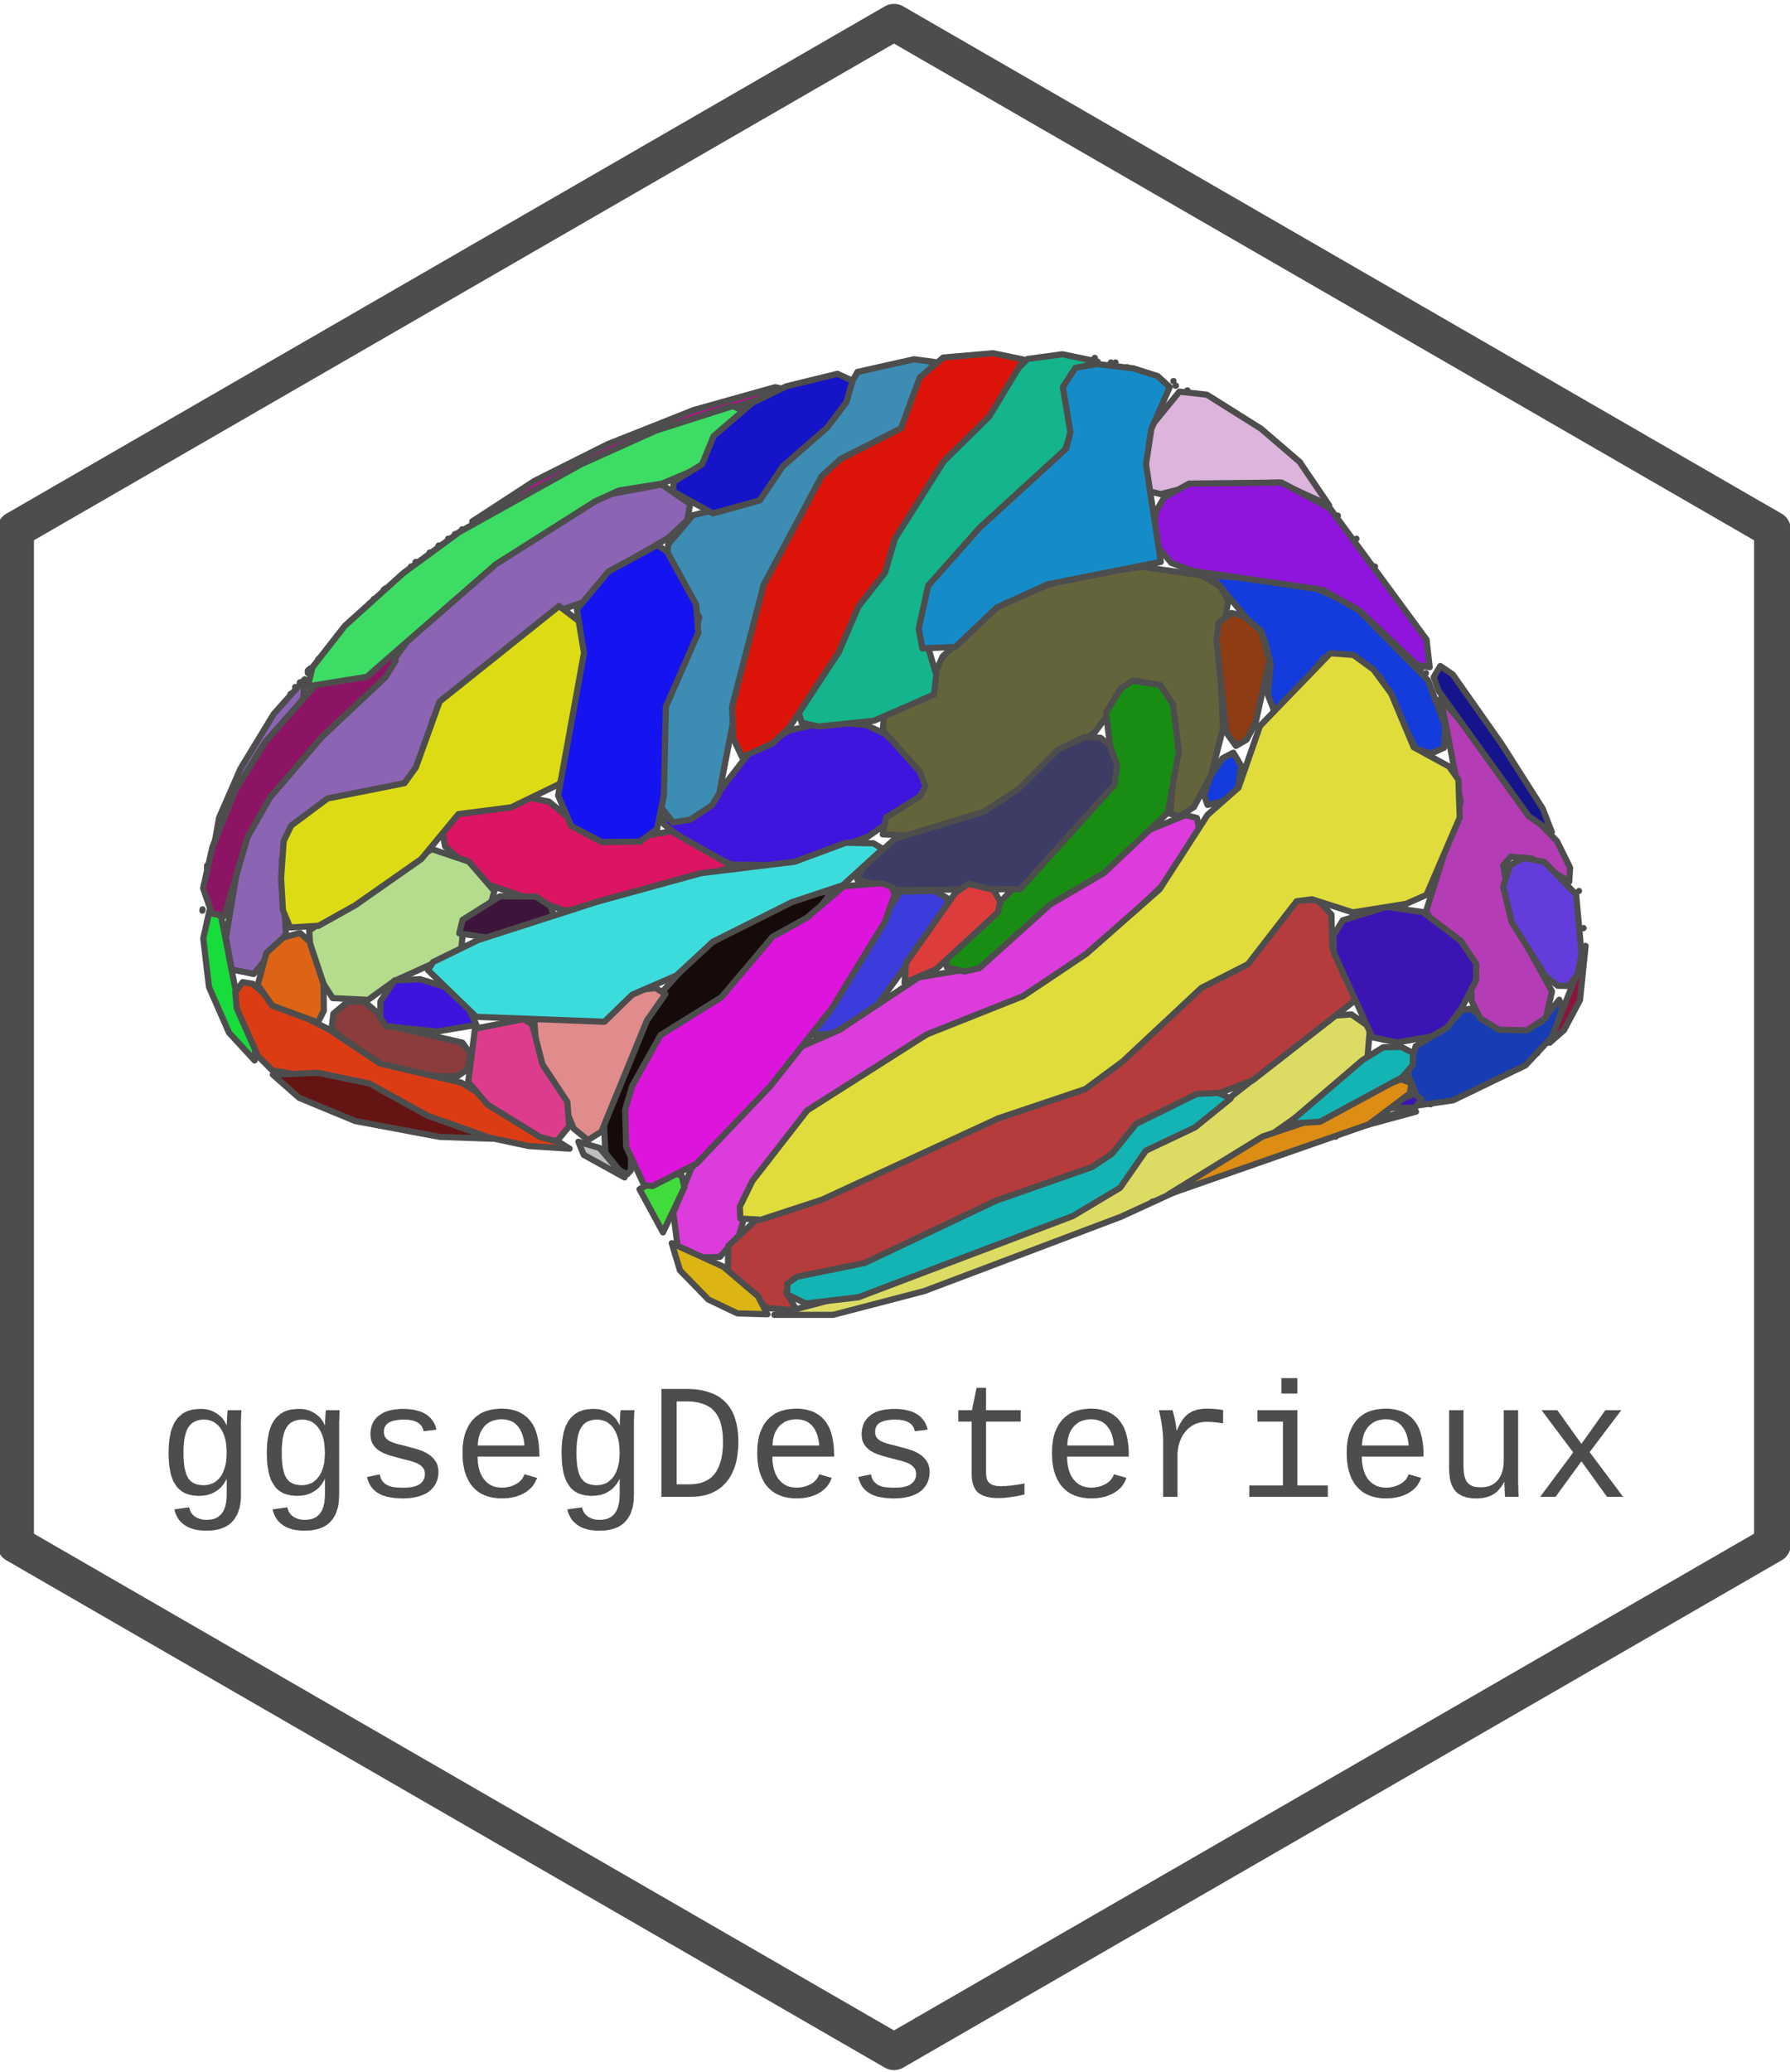 <?xml version='1.0' encoding='UTF-8' ?>
<svg xmlns='http://www.w3.org/2000/svg' xmlns:xlink='http://www.w3.org/1999/xlink' class='svglite' width='124.44pt' height='144.00pt' viewBox='0 0 124.44 144.00'>
<defs>
  <style type='text/css'><![CDATA[
    .svglite line, .svglite polyline, .svglite polygon, .svglite path, .svglite rect, .svglite circle {
      fill: none;
      stroke: #000000;
      stroke-linecap: round;
      stroke-linejoin: round;
      stroke-miterlimit: 10.00;
    }
  ]]></style>
</defs>
<rect width='100%' height='100%' style='stroke: none; fill: none;'/>
<defs>
  <clipPath id='cpMC4wMHwxMjQuNDR8MC4wMHwxNDQuMDA='>
    <rect x='0.00' y='0.00' width='124.44' height='144.00' />
  </clipPath>
</defs>
<g clip-path='url(#cpMC4wMHwxMjQuNDR8MC4wMHwxNDQuMDA=)'>
</g>
<defs>
  <clipPath id='cpMC4wMHwxMjQuNDR8MC4xNHwxNDMuODY='>
    <rect x='0.00' y='0.14' width='124.44' height='143.71' />
  </clipPath>
</defs>
<g clip-path='url(#cpMC4wMHwxMjQuNDR8MC4xNHwxNDMuODY=)'>
<rect x='0.00' y='0.14' width='124.44' height='143.71' style='stroke-width: 1.07; stroke: none;' />
</g>
<g clip-path='url(#cpMC4wMHwxMjQuNDR8MC4wMHwxNDQuMDA=)'>
</g>
<defs>
  <clipPath id='cpMC4wMHwxMjQuNDR8MC4xNHwxNDQuMDA='>
    <rect x='0.00' y='0.14' width='124.44' height='143.85' />
  </clipPath>
</defs>
<g clip-path='url(#cpMC4wMHwxMjQuNDR8MC4xNHwxNDQuMDA=)'>
<rect x='-0.14' y='0.14' width='124.58' height='143.85' style='stroke-width: 1.07; stroke: none;' />
<polygon points='1.08,36.81 1.08,107.33 62.15,142.59 123.22,107.33 123.22,36.81 62.15,1.55 1.08,36.81 ' style='stroke-width: 2.56; stroke: none; fill: #FFFFFF;' />
</g>
<defs>
  <clipPath id='cpOS4yNnwxMTUuMDR8MjEuMjF8OTQuNzM='>
    <rect x='9.26' y='21.21' width='105.78' height='73.52' />
  </clipPath>
</defs>
<g clip-path='url(#cpOS4yNnwxMTUuMDR8MjEuMjF8OTQuNzM=)'>
<rect x='9.26' y='21.21' width='105.78' height='73.52' style='stroke-width: 0.75; stroke: none;' />
</g>
<g clip-path='url(#cpMC4wMHwxMjQuNDR8MC4xNHwxNDQuMDA=)'>
</g>
<g clip-path='url(#cpOS4yNnwxMTUuMDR8MjEuMjF8OTQuNzM=)'>
<rect x='9.26' y='21.21' width='105.78' height='73.52' style='stroke-width: 0.75; stroke: none;' />
<path d='M 14.64 62.96 L 14.13 65.22 L 14.53 68.60 L 15.92 71.77 L 17.70 73.70 L 17.77 72.50 L 16.45 69.18 L 15.39 63.76 L 14.64 62.96 Z' style='fill-rule: evenodd; fill: #17DC3C; stroke-width: 0.43; stroke: #4D4D4D;' />
<path d='M 108.40 69.48 L 107.13 71.05 L 105.93 71.49 L 104.20 71.32 L 102.21 70.11 L 101.64 70.20 L 100.40 71.52 L 98.41 72.72 L 97.88 74.65 L 98.48 76.13 L 98.33 76.86 L 101.02 76.47 L 106.05 74.04 L 108.11 71.84 L 108.59 70.03 L 108.40 69.48 Z' style='fill-rule: evenodd; fill: #173CB4; stroke-width: 0.43; stroke: #4D4D4D;' />
<path d='M 76.09 24.88 L 76.10 24.88 L 76.11 24.87 L 76.09 24.88 ZM 77.22 25.20 L 77.22 25.20 L 77.23 25.19 L 77.22 25.20 Z' style='fill-rule: evenodd; fill: #3F643C; stroke-width: 0.43; stroke: #4D4D4D;' />
<path d='M 57.55 50.17 L 54.95 50.74 L 52.07 52.34 L 49.45 55.73 L 47.60 56.80 L 46.14 56.87 L 46.16 57.29 L 47.95 58.73 L 50.86 60.08 L 54.81 60.15 L 60.30 58.17 L 64.28 55.40 L 64.56 54.40 L 64.28 53.31 L 61.42 50.95 L 60.19 50.38 L 57.55 50.17 Z' style='fill-rule: evenodd; fill: #3F14DC; stroke-width: 0.43; stroke: #4D4D4D;' />
<path d='M 14.39 60.32 L 14.40 60.31 L 14.40 60.31 L 14.39 60.32 ZM 14.07 63.29 L 14.08 63.23 L 14.08 63.20 L 14.07 63.29 Z' style='fill-rule: evenodd; fill: #0D00FA; stroke-width: 0.43; stroke: #4D4D4D;' />
<path d='M 36.79 55.44 L 31.40 56.60 L 30.71 57.54 L 30.94 58.82 L 33.96 61.49 L 39.34 63.30 L 45.80 61.86 L 50.96 60.22 L 46.66 57.77 L 43.83 58.26 L 40.96 58.02 L 38.16 55.71 L 36.79 55.44 Z' style='fill-rule: evenodd; fill: #DC1464; stroke-width: 0.43; stroke: #4D4D4D;' />
<path d='M 24.17 69.62 L 23.18 70.45 L 23.05 71.49 L 25.81 73.80 L 27.32 74.46 L 29.77 74.80 L 31.80 74.80 L 32.51 74.31 L 32.68 73.20 L 32.14 72.46 L 27.35 71.36 L 25.33 69.60 L 24.17 69.62 Z' style='fill-rule: evenodd; fill: #8C3C3C; stroke-width: 0.43; stroke: #4D4D4D;' />
<path d='M 30.01 59.01 L 21.49 64.67 L 21.67 67.10 L 23.13 69.37 L 25.59 69.49 L 27.39 68.19 L 32.06 66.07 L 32.21 64.44 L 34.13 62.78 L 34.37 61.93 L 32.59 59.88 L 30.01 59.01 Z' style='fill-rule: evenodd; fill: #B4DC8C; stroke-width: 0.43; stroke: #4D4D4D;' />
<path d='M 21.18 47.21 L 19.03 49.62 L 16.72 53.42 L 15.23 56.83 L 14.84 59.05 L 17.88 52.92 L 21.08 48.54 L 21.18 47.21 ZM 14.39 60.17 L 14.40 60.16 L 14.40 60.15 L 14.39 60.17 ZM 46.01 33.67 L 41.95 34.43 L 34.77 38.90 L 28.42 44.43 L 26.49 47.07 L 20.98 52.32 L 18.39 55.45 L 16.78 58.71 L 15.71 65.15 L 16.11 67.38 L 17.64 67.69 L 19.88 64.93 L 19.59 59.73 L 20.50 57.48 L 22.87 55.73 L 27.42 55.10 L 28.34 54.59 L 29.21 53.39 L 30.10 49.97 L 30.82 48.81 L 36.61 44.06 L 38.82 42.46 L 40.54 41.85 L 42.42 39.75 L 46.46 37.38 L 47.77 36.15 L 47.98 35.04 L 46.01 33.67 Z' style='fill-rule: evenodd; fill: #8C64B4; stroke-width: 0.43; stroke: #4D4D4D;' />
<path d='M 53.89 26.91 L 48.25 28.49 L 42.25 30.87 L 37.16 33.42 L 32.83 36.24 L 45.04 30.28 L 52.68 27.77 L 54.24 26.98 L 53.89 26.91 ZM 32.11 36.80 L 32.12 36.80 L 32.12 36.79 L 32.11 36.80 ZM 31.63 37.12 L 31.64 37.12 L 31.65 37.11 L 31.63 37.12 ZM 31.15 37.45 L 31.15 37.44 L 31.16 37.44 L 31.15 37.45 ZM 30.50 37.91 L 30.48 37.94 L 30.54 37.92 L 30.53 37.91 L 30.50 37.91 ZM 29.86 38.41 L 29.86 38.41 L 29.87 38.40 L 29.86 38.41 ZM 29.54 38.73 L 29.54 38.73 L 29.54 38.73 L 29.54 38.73 ZM 28.89 39.06 L 28.90 39.05 L 28.90 39.05 L 28.89 39.06 ZM 28.57 39.38 L 28.57 39.37 L 28.58 39.37 L 28.57 39.38 ZM 28.25 39.70 L 28.25 39.70 L 28.26 39.69 L 28.25 39.70 ZM 27.93 40.02 L 27.93 40.02 L 27.93 40.01 L 27.93 40.02 ZM 27.60 40.34 L 27.61 40.34 L 27.61 40.34 L 27.60 40.34 ZM 26.83 40.88 L 26.68 40.98 L 26.65 41.08 L 26.93 40.99 L 26.83 40.88 ZM 25.99 41.63 L 26.00 41.63 L 26.00 41.63 L 25.99 41.63 ZM 25.67 41.96 L 25.67 41.95 L 25.68 41.95 L 25.67 41.96 ZM 25.35 42.28 L 25.35 42.27 L 25.36 42.27 L 25.35 42.28 ZM 25.03 42.60 L 25.03 42.60 L 25.03 42.59 L 25.03 42.60 ZM 24.70 42.92 L 24.71 42.92 L 24.71 42.91 L 24.70 42.92 ZM 24.38 43.24 L 24.39 43.24 L 24.39 43.24 L 24.38 43.24 ZM 23.74 43.89 L 23.74 43.88 L 23.75 43.88 L 23.74 43.89 ZM 23.42 44.21 L 23.42 44.21 L 23.42 44.20 L 23.42 44.21 ZM 22.45 45.50 L 22.45 45.50 L 22.46 45.49 L 22.45 45.50 ZM 22.13 45.82 L 22.13 45.82 L 22.13 45.81 L 22.13 45.82 ZM 21.56 46.46 L 21.40 46.61 L 21.40 46.78 L 21.57 46.64 L 21.56 46.46 ZM 20.84 47.43 L 20.84 47.43 L 20.85 47.42 L 20.84 47.43 ZM 20.52 47.75 L 20.52 47.75 L 20.52 47.75 L 20.52 47.75 ZM 20.19 48.24 L 20.20 48.24 L 20.20 48.23 L 20.19 48.24 Z' style='fill-rule: evenodd; fill: #B4148C; stroke-width: 0.43; stroke: #4D4D4D;' />
<path d='M 57.88 61.92 L 55.10 62.32 L 48.71 65.94 L 44.89 70.23 L 41.98 77.93 L 42.08 80.11 L 43.06 81.33 L 43.61 81.61 L 43.85 81.34 L 44.01 75.85 L 46.10 72.11 L 50.19 69.61 L 53.48 65.61 L 56.36 63.89 L 57.88 61.92 Z' style='fill-rule: evenodd; fill: #170A0A; stroke-width: 0.43; stroke: #4D4D4D;' />
<path d='M 49.86 65.05 L 49.80 65.16 L 50.04 65.15 L 50.00 65.08 L 49.86 65.05 ZM 43.96 68.84 L 41.90 70.64 L 37.95 70.44 L 37.14 70.95 L 37.39 74.05 L 38.79 75.79 L 39.88 78.43 L 40.87 79.24 L 41.81 78.65 L 44.98 70.91 L 46.26 69.09 L 45.58 68.67 L 43.96 68.84 Z' style='fill-rule: evenodd; fill: #E18C8C; stroke-width: 0.43; stroke: #4D4D4D;' />
<path d='M 100.16 48.54 L 101.54 55.72 L 99.14 63.33 L 99.71 64.27 L 102.17 66.38 L 102.32 69.61 L 102.90 70.77 L 104.21 71.57 L 106.16 71.61 L 107.48 70.73 L 107.89 68.90 L 105.19 64.00 L 104.50 60.15 L 105.03 59.54 L 106.46 59.66 L 109.09 61.28 L 109.15 60.30 L 108.24 58.46 L 106.13 56.29 L 103.33 52.17 L 100.16 48.54 Z' style='fill-rule: evenodd; fill: #B43CB4; stroke-width: 0.43; stroke: #4D4D4D;' />
<path d='M 99.45 76.75 L 99.45 76.75 L 99.46 76.74 L 99.45 76.75 ZM 97.91 77.21 L 95.71 77.75 L 93.94 78.48 L 98.44 77.26 L 97.91 77.21 ZM 92.84 79.00 L 92.85 79.00 L 92.86 79.00 L 92.84 79.00 Z' style='fill-rule: evenodd; fill: #3C148C; stroke-width: 0.43; stroke: #4D4D4D;' />
<path d='M 16.87 68.26 L 16.36 68.95 L 16.46 70.08 L 17.93 73.39 L 18.93 74.39 L 26.18 75.62 L 29.35 77.67 L 32.21 78.68 L 36.77 79.65 L 39.60 79.83 L 32.07 75.24 L 26.44 73.92 L 22.81 71.51 L 19.01 69.61 L 17.56 68.37 L 16.87 68.26 Z' style='fill-rule: evenodd; fill: #DC3C14; stroke-width: 0.43; stroke: #4D4D4D;' />
<path d='M 84.18 39.98 L 87.91 44.47 L 88.33 46.14 L 88.14 48.29 L 88.53 49.28 L 89.31 49.00 L 92.09 45.69 L 93.28 45.45 L 95.96 47.08 L 98.42 52.03 L 99.50 52.37 L 100.38 51.97 L 100.48 50.46 L 99.28 47.29 L 94.17 42.10 L 90.64 40.51 L 84.18 39.98 ZM 85.74 52.31 L 84.99 52.70 L 84.17 53.91 L 83.71 55.26 L 83.95 55.94 L 85.11 55.67 L 86.08 54.75 L 86.28 53.21 L 85.74 52.31 Z' style='fill-rule: evenodd; fill: #143CDC; stroke-width: 0.43; stroke: #4D4D4D;' />
<path d='M 79.43 39.40 L 74.38 40.02 L 69.50 42.05 L 65.53 45.62 L 64.26 48.49 L 61.45 49.79 L 61.37 50.75 L 63.94 53.63 L 64.33 54.64 L 63.96 55.34 L 61.59 56.82 L 61.37 57.99 L 63.03 58.06 L 69.17 56.28 L 71.00 55.02 L 73.40 52.57 L 76.09 50.92 L 78.33 47.91 L 79.25 47.37 L 80.75 47.81 L 81.30 48.90 L 81.70 51.94 L 81.37 56.56 L 82.01 56.72 L 83.00 56.09 L 84.20 53.86 L 85.02 50.64 L 84.78 45.10 L 85.39 41.74 L 84.82 40.75 L 83.56 39.99 L 79.43 39.40 Z' style='fill-rule: evenodd; fill: #64643C; stroke-width: 0.43; stroke: #4D4D4D;' />
<path d='M 77.54 25.20 L 77.54 25.20 L 77.55 25.19 L 77.54 25.20 ZM 78.34 25.52 L 78.35 25.52 L 78.36 25.52 L 78.34 25.52 ZM 81.57 26.49 L 81.57 26.49 L 81.58 26.48 L 81.57 26.49 ZM 81.99 27.22 L 79.73 29.99 L 79.35 33.05 L 79.83 34.13 L 80.69 34.34 L 83.16 33.72 L 88.95 33.54 L 92.40 35.12 L 90.35 32.10 L 87.66 29.79 L 83.90 27.43 L 81.99 27.22 ZM 93.00 35.83 L 93.01 35.83 L 93.01 35.83 L 93.00 35.83 ZM 94.29 37.45 L 94.30 37.44 L 94.30 37.44 L 94.29 37.45 ZM 95.58 39.38 L 95.59 39.37 L 95.59 39.37 L 95.58 39.38 Z' style='fill-rule: evenodd; fill: #DCB4DC; stroke-width: 0.43; stroke: #4D4D4D;' />
<path d='M 71.43 24.95 L 69.67 26.72 L 68.56 29.02 L 65.91 31.46 L 62.33 37.04 L 61.54 39.66 L 59.52 42.21 L 58.12 45.34 L 55.47 49.29 L 55.73 50.23 L 56.92 50.49 L 60.76 50.09 L 64.93 48.27 L 65.09 46.89 L 64.09 43.55 L 64.44 41.22 L 68.26 36.56 L 73.91 31.65 L 74.44 30.12 L 74.06 26.69 L 74.83 25.67 L 76.31 25.13 L 73.85 24.62 L 71.43 24.95 Z' style='fill-rule: evenodd; fill: #14B48C; stroke-width: 0.43; stroke: #4D4D4D;' />
<path d='M 63.54 24.97 L 59.61 25.85 L 57.71 29.25 L 54.39 32.23 L 52.77 34.68 L 48.16 35.81 L 46.46 37.82 L 46.36 38.81 L 48.61 42.92 L 47.97 45.22 L 46.33 48.02 L 45.82 50.01 L 45.96 56.10 L 46.78 57.16 L 48.00 56.96 L 49.50 55.96 L 50.00 55.15 L 51.54 47.19 L 53.60 39.80 L 57.50 32.89 L 58.87 31.84 L 62.13 30.32 L 63.06 29.44 L 63.84 26.83 L 64.98 25.16 L 63.54 24.97 Z' style='fill-rule: evenodd; fill: #3C8CB4; stroke-width: 0.43; stroke: #4D4D4D;' />
<path d='M 62.57 61.96 L 56.47 71.53 L 56.47 71.92 L 58.46 71.84 L 60.75 70.18 L 65.97 63.02 L 65.81 62.39 L 64.96 61.92 L 62.57 61.96 Z' style='fill-rule: evenodd; fill: #3C3CDC; stroke-width: 0.43; stroke: #4D4D4D;' />
<path d='M 82.41 56.65 L 79.37 57.90 L 76.23 60.73 L 72.64 62.86 L 67.79 67.27 L 63.88 67.92 L 58.37 71.57 L 55.31 72.91 L 48.07 81.18 L 46.81 84.30 L 47.11 86.65 L 48.69 87.40 L 50.05 87.35 L 51.39 85.83 L 52.39 82.31 L 56.20 77.45 L 60.90 74.30 L 63.25 73.26 L 64.75 71.92 L 71.10 69.43 L 76.01 66.16 L 81.55 60.82 L 83.35 57.54 L 83.21 56.85 L 82.41 56.65 Z' style='fill-rule: evenodd; fill: #DC3CDC; stroke-width: 0.43; stroke: #4D4D4D;' />
<path d='M 46.66 81.44 L 44.46 82.65 L 46.09 85.65 L 47.58 82.52 L 47.40 81.72 L 46.66 81.44 Z' style='fill-rule: evenodd; fill: #41DC3C; stroke-width: 0.43; stroke: #4D4D4D;' />
<path d='M 78.75 47.31 L 77.91 47.86 L 76.88 49.54 L 77.37 53.34 L 77.02 54.80 L 65.77 66.66 L 65.82 67.22 L 67.05 67.52 L 68.10 67.28 L 73.02 62.85 L 76.75 60.67 L 81.20 56.47 L 81.95 52.20 L 81.54 48.94 L 80.65 47.60 L 78.75 47.31 Z' style='fill-rule: evenodd; fill: #198C14; stroke-width: 0.43; stroke: #4D4D4D;' />
<path d='M 92.83 70.58 L 83.49 77.85 L 79.39 79.84 L 77.59 82.45 L 74.97 84.04 L 68.16 86.39 L 60.64 89.58 L 53.83 91.38 L 57.92 91.38 L 64.25 89.73 L 77.91 84.57 L 84.64 81.48 L 92.39 76.04 L 95.07 73.49 L 95.24 71.40 L 93.95 70.50 L 92.83 70.58 Z' style='fill-rule: evenodd; fill: #DCDC64; stroke-width: 0.43; stroke: #4D4D4D;' />
<path d='M 90.34 62.45 L 89.42 63.03 L 86.69 67.01 L 83.32 68.65 L 79.33 72.49 L 75.73 75.30 L 69.47 77.37 L 63.20 80.58 L 52.64 84.71 L 50.63 86.59 L 50.60 88.51 L 53.30 90.90 L 55.03 91.06 L 55.23 90.80 L 54.66 89.81 L 55.50 89.03 L 60.73 87.76 L 69.63 83.54 L 75.99 81.39 L 77.52 80.40 L 78.68 78.74 L 79.86 77.86 L 87.09 75.08 L 94.35 69.41 L 92.62 65.86 L 92.56 63.56 L 91.65 62.60 L 90.34 62.45 Z' style='fill-rule: evenodd; fill: #B43C3C; stroke-width: 0.43; stroke: #4D4D4D;' />
<path d='M 27.44 68.14 L 26.45 69.59 L 26.43 70.73 L 26.85 71.32 L 30.38 71.69 L 33.12 71.23 L 32.56 70.00 L 30.90 68.57 L 29.19 68.05 L 27.44 68.14 Z' style='fill-rule: evenodd; fill: #3D14DC; stroke-width: 0.43; stroke: #4D4D4D;' />
<path d='M 34.76 62.29 L 32.16 63.93 L 31.93 64.87 L 34.09 65.19 L 37.42 64.36 L 38.51 63.65 L 38.27 62.97 L 37.25 62.31 L 34.76 62.29 Z' style='fill-rule: evenodd; fill: #3D143C; stroke-width: 0.43; stroke: #4D4D4D;' />
<path d='M 75.41 51.21 L 73.55 52.10 L 70.79 54.85 L 68.40 56.42 L 62.21 58.30 L 59.94 60.36 L 59.60 61.14 L 62.45 61.86 L 70.93 61.79 L 77.47 54.55 L 77.67 53.25 L 77.19 51.86 L 76.52 51.28 L 75.41 51.21 Z' style='fill-rule: evenodd; fill: #3D3C64; stroke-width: 0.43; stroke: #4D4D4D;' />
<path d='M 40.21 79.35 L 40.58 80.26 L 43.42 81.83 L 41.68 79.78 L 40.21 79.35 Z' style='fill-rule: evenodd; fill: #BEBEBE; stroke-width: 0.43; stroke: #4D4D4D;' />
<path d='M 109.76 61.93 L 109.76 61.93 L 109.77 61.92 L 109.76 61.93 ZM 110.08 64.51 L 110.08 64.50 L 110.09 64.50 L 110.08 64.51 ZM 110.23 65.74 L 109.45 68.12 L 107.73 72.47 L 108.73 71.59 L 109.84 69.50 L 110.23 65.74 ZM 106.86 73.21 L 106.86 73.20 L 106.87 73.20 L 106.86 73.21 Z' style='fill-rule: evenodd; fill: #8C143C; stroke-width: 0.43; stroke: #4D4D4D;' />
<path d='M 46.70 86.40 L 47.27 88.29 L 49.25 90.32 L 51.27 91.28 L 53.35 91.34 L 52.70 90.09 L 50.28 88.03 L 46.70 86.40 Z' style='fill-rule: evenodd; fill: #DCB414; stroke-width: 0.43; stroke: #4D4D4D;' />
<path d='M 65.57 24.85 L 63.94 26.24 L 62.64 29.77 L 58.42 31.91 L 57.12 33.09 L 53.09 40.64 L 50.89 49.12 L 50.98 51.33 L 51.59 52.62 L 53.72 51.66 L 54.86 50.58 L 58.32 45.31 L 59.66 42.18 L 61.53 39.79 L 62.21 37.44 L 65.62 32.05 L 68.77 28.95 L 71.16 24.99 L 69.03 24.55 L 65.57 24.85 Z' style='fill-rule: evenodd; fill: #DD140A; stroke-width: 0.43; stroke: #4D4D4D;' />
<path d='M 36.40 70.83 L 33.02 71.49 L 32.55 75.20 L 33.91 76.78 L 37.56 79.03 L 38.70 79.32 L 39.57 78.28 L 39.44 76.58 L 37.71 73.97 L 37.00 71.20 L 36.40 70.83 Z' style='fill-rule: evenodd; fill: #DD3C8C; stroke-width: 0.43; stroke: #4D4D4D;' />
<path d='M 58.66 61.59 L 56.09 63.79 L 53.71 65.10 L 50.15 69.31 L 45.92 71.94 L 43.95 75.48 L 43.46 77.12 L 43.53 79.69 L 44.78 82.37 L 45.37 82.43 L 48.42 80.87 L 53.55 75.49 L 57.83 70.08 L 61.51 64.07 L 62.19 62.19 L 62.02 61.67 L 61.30 61.38 L 58.66 61.59 Z' style='fill-rule: evenodd; fill: #DD14DC; stroke-width: 0.43; stroke: #4D4D4D;' />
<path d='M 58.81 58.57 L 55.24 59.89 L 48.75 60.68 L 41.48 62.68 L 33.22 65.34 L 30.11 66.86 L 29.75 67.42 L 33.11 70.67 L 42.02 71.01 L 43.95 69.13 L 47.02 67.80 L 49.56 65.45 L 55.05 62.70 L 58.60 61.52 L 61.37 59.00 L 60.72 58.61 L 58.81 58.57 Z' style='fill-rule: evenodd; fill: #3DDCDC; stroke-width: 0.43; stroke: #4D4D4D;' />
<path d='M 38.87 42.12 L 30.56 48.76 L 28.91 53.33 L 28.12 54.43 L 22.78 55.49 L 20.24 57.38 L 19.72 58.46 L 19.54 61.03 L 19.67 63.27 L 20.17 64.46 L 22.15 64.34 L 24.69 62.92 L 29.29 59.70 L 31.87 56.58 L 35.54 56.11 L 38.90 54.48 L 39.71 52.47 L 40.95 44.86 L 40.43 43.31 L 38.87 42.12 Z' style='fill-rule: evenodd; fill: #DDDC14; stroke-width: 0.43; stroke: #4D4D4D;' />
<path d='M 27.28 45.46 L 25.23 46.79 L 21.94 47.60 L 18.43 51.58 L 16.38 54.89 L 14.77 58.86 L 14.12 61.73 L 14.73 63.49 L 15.60 63.66 L 17.21 58.17 L 18.77 55.43 L 22.37 51.23 L 26.78 47.08 L 27.51 45.91 L 27.28 45.46 Z' style='fill-rule: evenodd; fill: #8D1464; stroke-width: 0.43; stroke: #4D4D4D;' />
<path d='M 50.94 28.22 L 45.61 29.92 L 40.39 32.27 L 31.94 36.97 L 28.04 39.83 L 23.97 43.50 L 21.72 46.38 L 21.40 47.70 L 25.50 47.04 L 34.48 39.21 L 41.37 34.85 L 43.03 34.09 L 46.03 33.61 L 48.77 32.45 L 49.75 30.33 L 51.73 28.58 L 50.94 28.22 Z' style='fill-rule: evenodd; fill: #3DDC64; stroke-width: 0.43; stroke: #4D4D4D;' />
<path d='M 85.61 42.60 L 84.72 43.27 L 84.57 44.52 L 85.25 50.91 L 85.92 51.84 L 86.66 51.41 L 87.28 50.27 L 88.25 45.89 L 87.69 43.87 L 86.46 42.81 L 85.61 42.60 Z' style='fill-rule: evenodd; fill: #8D3C14; stroke-width: 0.43; stroke: #4D4D4D;' />
<path d='M 81.72 26.81 L 81.74 26.81 L 81.75 26.80 L 81.72 26.81 ZM 82.53 27.14 L 82.54 27.13 L 82.55 27.13 L 82.53 27.14 ZM 82.66 33.61 L 80.93 34.58 L 80.35 35.57 L 80.19 37.65 L 81.43 39.12 L 82.93 39.68 L 91.95 40.99 L 94.52 42.44 L 98.51 46.21 L 99.39 46.37 L 99.17 44.45 L 92.47 35.34 L 89.10 33.54 L 82.66 33.61 Z' style='fill-rule: evenodd; fill: #8F14DC; stroke-width: 0.43; stroke: #4D4D4D;' />
<path d='M 104.99 60.13 L 104.50 61.64 L 105.10 64.09 L 107.44 67.84 L 108.29 68.51 L 109.03 68.52 L 109.66 67.74 L 109.95 66.32 L 109.57 62.16 L 107.36 59.91 L 105.95 59.62 L 104.99 60.13 Z' style='fill-rule: evenodd; fill: #653CDC; stroke-width: 0.43; stroke: #4D4D4D;' />
<path d='M 98.80 46.47 L 98.81 46.46 L 98.81 46.46 L 98.80 46.47 ZM 99.13 46.79 L 99.13 46.78 L 99.13 46.78 L 99.13 46.79 ZM 100.13 46.29 L 99.67 47.06 L 100.02 48.03 L 106.28 56.73 L 107.88 57.83 L 107.25 56.20 L 104.38 51.69 L 100.99 46.87 L 100.13 46.29 Z' style='fill-rule: evenodd; fill: #15148C; stroke-width: 0.43; stroke: #4D4D4D;' />
<path d='M 96.38 63.02 L 93.35 63.96 L 92.70 65.02 L 92.73 66.21 L 95.40 72.09 L 97.11 72.45 L 99.50 72.04 L 100.61 71.41 L 101.61 70.07 L 102.61 68.13 L 102.63 66.99 L 101.55 65.38 L 98.92 63.39 L 96.38 63.02 ZM 98.33 76.02 L 97.22 76.46 L 96.69 77.01 L 98.38 76.98 L 98.82 76.39 L 98.33 76.02 Z' style='fill-rule: evenodd; fill: #3D14B4; stroke-width: 0.43; stroke: #4D4D4D;' />
<path d='M 97.41 75.01 L 94.31 76.15 L 91.62 77.70 L 87.77 78.99 L 81.25 83.00 L 95.16 78.14 L 98.01 75.99 L 98.12 75.28 L 97.41 75.01 ZM 80.11 83.51 L 80.12 83.51 L 80.14 83.51 L 80.11 83.51 Z' style='fill-rule: evenodd; fill: #DD8C14; stroke-width: 0.43; stroke: #4D4D4D;' />
<path d='M 20.86 64.84 L 19.72 65.14 L 18.52 66.22 L 17.92 68.45 L 18.93 69.89 L 22.10 71.06 L 22.51 70.25 L 22.50 68.39 L 21.51 65.43 L 20.86 64.84 Z' style='fill-rule: evenodd; fill: #DD6414; stroke-width: 0.43; stroke: #4D4D4D;' />
<path d='M 18.97 74.69 L 20.80 76.30 L 24.69 77.91 L 30.56 79.01 L 34.23 79.14 L 29.73 77.54 L 25.67 75.30 L 22.11 74.56 L 18.97 74.69 Z' style='fill-rule: evenodd; fill: #651414; stroke-width: 0.43; stroke: #4D4D4D;' />
<path d='M 74.76 25.56 L 73.89 26.91 L 74.41 30.02 L 74.12 31.18 L 68.10 36.68 L 64.53 40.70 L 63.87 43.68 L 64.12 45.06 L 66.42 44.96 L 69.31 42.21 L 72.83 40.61 L 80.70 39.05 L 79.67 32.26 L 80.04 29.81 L 81.32 26.90 L 80.48 26.14 L 78.79 25.60 L 76.25 25.30 L 74.76 25.56 Z' style='fill-rule: evenodd; fill: #158CC8; stroke-width: 0.43; stroke: #4D4D4D;' />
<path d='M 45.70 37.88 L 42.31 39.71 L 40.10 42.35 L 40.60 45.38 L 38.80 55.29 L 39.72 57.41 L 41.83 58.52 L 44.50 58.49 L 45.68 57.61 L 46.15 55.30 L 46.29 49.12 L 48.54 43.98 L 48.40 42.02 L 46.38 38.35 L 45.70 37.88 Z' style='fill-rule: evenodd; fill: #1514F0; stroke-width: 0.43; stroke: #4D4D4D;' />
<path d='M 58.22 25.98 L 54.66 26.85 L 52.32 27.99 L 49.61 30.31 L 48.81 32.27 L 46.83 33.49 L 46.79 34.15 L 49.56 35.68 L 52.82 34.78 L 54.42 32.41 L 57.51 29.71 L 58.84 27.95 L 59.27 26.46 L 58.22 25.98 Z' style='fill-rule: evenodd; fill: #1514C8; stroke-width: 0.43; stroke: #4D4D4D;' />
<path d='M 96.17 72.78 L 94.73 73.67 L 89.55 78.10 L 91.77 77.96 L 97.48 74.87 L 98.21 74.03 L 98.24 73.19 L 97.44 72.77 L 96.17 72.78 ZM 83.20 76.03 L 78.98 78.11 L 77.31 80.18 L 75.92 81.11 L 69.26 83.44 L 60.10 87.78 L 55.41 88.73 L 54.73 89.22 L 54.73 89.96 L 56.01 90.59 L 59.67 90.16 L 74.59 84.51 L 77.87 82.55 L 79.66 79.97 L 83.08 78.35 L 85.56 76.34 L 84.70 75.96 L 83.20 76.03 Z' style='fill-rule: evenodd; fill: #15B4B4; stroke-width: 0.43; stroke: #4D4D4D;' />
<path d='M 92.48 45.40 L 87.59 50.46 L 86.10 54.74 L 83.95 56.63 L 80.61 61.81 L 75.52 66.29 L 71.12 69.23 L 64.43 71.89 L 56.12 77.17 L 52.30 82.08 L 51.43 83.87 L 51.47 84.69 L 52.90 84.77 L 57.14 83.38 L 69.39 77.73 L 75.45 75.69 L 78.04 73.78 L 83.52 68.66 L 86.76 67.01 L 90.14 62.64 L 91.21 62.50 L 94.04 63.41 L 97.75 62.82 L 99.17 62.19 L 101.48 56.82 L 101.39 54.19 L 100.75 53.28 L 98.28 51.93 L 96.72 48.21 L 95.49 46.54 L 94.09 45.52 L 92.48 45.40 Z' style='fill-rule: evenodd; fill: #DFDC3C; stroke-width: 0.43; stroke: #4D4D4D;' />
<path d='M 67.33 61.42 L 66.41 62.06 L 62.99 66.92 L 62.88 68.31 L 65.09 67.35 L 69.38 63.40 L 69.53 62.66 L 69.08 61.85 L 67.33 61.42 Z' style='fill-rule: evenodd; fill: #DD3C3C; stroke-width: 0.43; stroke: #4D4D4D;' />
</g>
<g clip-path='url(#cpMC4wMHwxMjQuNDR8MC4xNHwxNDQuMDA=)'>
</g>
<g clip-path='url(#cpMC4wMHwxMjQuNDR8MC4wMHwxNDQuMDA=)'>
</g>
<g clip-path='url(#cpMC4wMHwxMjQuNDR8MC4xNHwxNDQuMDA=)'>
</g>
<g clip-path='url(#cpMC4wMHwxMjQuNDR8MC4wMHwxNDQuMDA=)'>
</g>
<g clip-path='url(#cpMC4wMHwxMjQuNDR8MC4xNHwxNDQuMDA=)'>
</g>
<g clip-path='url(#cpMC4wMHwxMjQuNDR8MC4wMHwxNDQuMDA=)'>
</g>
<g clip-path='url(#cpMC4wMHwxMjQuNDR8MC4xNHwxNDQuMDA=)'>
</g>
<g clip-path='url(#cpMC4wMHwxMjQuNDR8MC4wMHwxNDQuMDA=)'>
</g>
<g clip-path='url(#cpMC4wMHwxMjQuNDR8MC4xNHwxNDQuMDA=)'>
</g>
<g clip-path='url(#cpMC4wMHwxMjQuNDR8MC4wMHwxNDQuMDA=)'>
</g>
<g clip-path='url(#cpMC4wMHwxMjQuNDR8MC4xNHwxNDQuMDA=)'>
</g>
<g clip-path='url(#cpMC4wMHwxMjQuNDR8MC4wMHwxNDQuMDA=)'>
</g>
<g clip-path='url(#cpMC4wMHwxMjQuNDR8MC4xNHwxNDQuMDA=)'>
</g>
<g clip-path='url(#cpMC4wMHwxMjQuNDR8MC4wMHwxNDQuMDA=)'>
</g>
<g clip-path='url(#cpMC4wMHwxMjQuNDR8MC4xNHwxNDQuMDA=)'>
</g>
<g clip-path='url(#cpMC4wMHwxMjQuNDR8MC4wMHwxNDQuMDA=)'>
</g>
<g clip-path='url(#cpMC4wMHwxMjQuNDR8MC4xNHwxNDQuMDA=)'>
</g>
<g clip-path='url(#cpMC4wMHwxMjQuNDR8MC4wMHwxNDQuMDA=)'>
</g>
<g clip-path='url(#cpMC4wMHwxMjQuNDR8MC4xNHwxNDQuMDA=)'>
</g>
<g clip-path='url(#cpMC4wMHwxMjQuNDR8MC4wMHwxNDQuMDA=)'>
</g>
<g clip-path='url(#cpMC4wMHwxMjQuNDR8MC4xNHwxNDQuMDA=)'>
</g>
<g clip-path='url(#cpMC4wMHwxMjQuNDR8MC4wMHwxNDQuMDA=)'>
</g>
<g clip-path='url(#cpMC4wMHwxMjQuNDR8MC4xNHwxNDQuMDA=)'>
</g>
<g clip-path='url(#cpMC4wMHwxMjQuNDR8MC4wMHwxNDQuMDA=)'>
</g>
<g clip-path='url(#cpMC4wMHwxMjQuNDR8MC4xNHwxNDQuMDA=)'>
</g>
<g clip-path='url(#cpMC4wMHwxMjQuNDR8MC4wMHwxNDQuMDA=)'>
</g>
<g clip-path='url(#cpMC4wMHwxMjQuNDR8MC4xNHwxNDQuMDA=)'>
</g>
<g clip-path='url(#cpMC4wMHwxMjQuNDR8MC4wMHwxNDQuMDA=)'>
</g>
<g clip-path='url(#cpMC4wMHwxMjQuNDR8MC4xNHwxNDQuMDA=)'>
</g>
<g clip-path='url(#cpMC4wMHwxMjQuNDR8MC4wMHwxNDQuMDA=)'>
</g>
<g clip-path='url(#cpMC4wMHwxMjQuNDR8MC4xNHwxNDQuMDA=)'>
</g>
<g clip-path='url(#cpMC4wMHwxMjQuNDR8MC4wMHwxNDQuMDA=)'>
</g>
<g clip-path='url(#cpMC4wMHwxMjQuNDR8MC4xNHwxNDQuMDA=)'>
<polygon points='1.08,36.81 1.08,107.33 62.15,142.59 123.22,107.33 123.22,36.81 62.15,1.55 1.08,36.81 ' style='stroke-width: 2.56; stroke: #4D4D4D; fill: none;' />
<path d='M 14.34 106.38 L 14.34 106.38 L 14.25 106.38 L 14.15 106.38 L 14.06 106.37 L 13.96 106.36 L 13.87 106.35 L 13.79 106.34 L 13.70 106.33 L 13.62 106.31 L 13.54 106.30 L 13.46 106.28 L 13.46 106.28 L 13.39 106.25 L 13.31 106.23 L 13.24 106.20 L 13.17 106.18 L 13.11 106.15 L 13.04 106.12 L 12.98 106.08 L 12.92 106.05 L 12.86 106.01 L 12.81 105.97 L 12.81 105.97 L 12.75 105.93 L 12.70 105.89 L 12.65 105.85 L 12.60 105.80 L 12.56 105.76 L 12.51 105.71 L 12.47 105.66 L 12.43 105.61 L 12.40 105.56 L 12.36 105.50 L 12.36 105.50 L 12.33 105.45 L 12.30 105.39 L 12.27 105.33 L 12.24 105.28 L 12.22 105.22 L 12.19 105.15 L 12.17 105.09 L 12.15 105.03 L 12.14 104.96 L 12.12 104.90 L 13.14 104.76 L 13.14 104.76 L 13.17 104.84 L 13.19 104.92 L 13.22 104.99 L 13.25 105.06 L 13.29 105.13 L 13.34 105.19 L 13.38 105.25 L 13.43 105.30 L 13.49 105.35 L 13.55 105.40 L 13.55 105.40 L 13.62 105.44 L 13.68 105.48 L 13.76 105.51 L 13.83 105.54 L 13.92 105.57 L 14.00 105.59 L 14.09 105.61 L 14.18 105.62 L 14.28 105.62 L 14.38 105.63 L 14.38 105.63 L 14.44 105.62 L 14.50 105.62 L 14.56 105.62 L 14.62 105.61 L 14.68 105.60 L 14.73 105.59 L 14.79 105.58 L 14.84 105.57 L 14.89 105.55 L 14.94 105.53 L 14.94 105.53 L 15.00 105.51 L 15.04 105.49 L 15.09 105.46 L 15.14 105.44 L 15.18 105.41 L 15.22 105.38 L 15.26 105.34 L 15.30 105.31 L 15.34 105.27 L 15.38 105.23 L 15.38 105.23 L 15.41 105.18 L 15.45 105.14 L 15.48 105.09 L 15.51 105.04 L 15.54 104.99 L 15.57 104.93 L 15.59 104.87 L 15.61 104.81 L 15.64 104.75 L 15.66 104.69 L 15.66 104.69 L 15.68 104.62 L 15.69 104.55 L 15.71 104.47 L 15.72 104.40 L 15.73 104.32 L 15.74 104.23 L 15.75 104.15 L 15.75 104.06 L 15.76 103.97 L 15.76 103.88 L 15.76 102.80 L 15.75 102.80 L 15.75 102.80 L 15.72 102.84 L 15.70 102.89 L 15.68 102.93 L 15.65 102.97 L 15.62 103.02 L 15.60 103.06 L 15.57 103.10 L 15.54 103.15 L 15.51 103.19 L 15.47 103.23 L 15.47 103.23 L 15.44 103.27 L 15.41 103.31 L 15.37 103.35 L 15.33 103.39 L 15.29 103.43 L 15.25 103.47 L 15.21 103.50 L 15.17 103.54 L 15.12 103.57 L 15.08 103.60 L 15.08 103.60 L 15.03 103.63 L 14.98 103.66 L 14.93 103.69 L 14.88 103.72 L 14.83 103.75 L 14.78 103.77 L 14.72 103.80 L 14.66 103.82 L 14.61 103.84 L 14.54 103.86 L 14.54 103.86 L 14.48 103.88 L 14.42 103.90 L 14.35 103.91 L 14.29 103.92 L 14.22 103.93 L 14.14 103.94 L 14.07 103.95 L 14.00 103.95 L 13.92 103.96 L 13.84 103.96 L 13.84 103.96 L 13.73 103.96 L 13.62 103.95 L 13.51 103.94 L 13.41 103.93 L 13.31 103.91 L 13.22 103.89 L 13.13 103.87 L 13.04 103.84 L 12.95 103.81 L 12.87 103.78 L 12.87 103.78 L 12.79 103.74 L 12.72 103.69 L 12.64 103.65 L 12.58 103.60 L 12.51 103.54 L 12.44 103.49 L 12.38 103.43 L 12.32 103.36 L 12.27 103.29 L 12.22 103.22 L 12.22 103.22 L 12.17 103.14 L 12.12 103.06 L 12.07 102.98 L 12.03 102.89 L 11.99 102.80 L 11.96 102.70 L 11.92 102.61 L 11.89 102.50 L 11.86 102.40 L 11.84 102.29 L 11.84 102.29 L 11.82 102.17 L 11.80 102.05 L 11.78 101.93 L 11.76 101.81 L 11.75 101.68 L 11.74 101.54 L 11.73 101.41 L 11.73 101.27 L 11.72 101.12 L 11.72 100.97 L 11.72 100.97 L 11.72 100.83 L 11.73 100.69 L 11.73 100.55 L 11.74 100.42 L 11.75 100.29 L 11.76 100.16 L 11.78 100.03 L 11.80 99.91 L 11.82 99.79 L 11.84 99.68 L 11.84 99.68 L 11.86 99.57 L 11.89 99.46 L 11.92 99.36 L 11.96 99.25 L 12.00 99.16 L 12.04 99.06 L 12.08 98.97 L 12.12 98.89 L 12.17 98.80 L 12.22 98.72 L 12.22 98.72 L 12.28 98.65 L 12.33 98.57 L 12.40 98.50 L 12.46 98.44 L 12.53 98.38 L 12.60 98.32 L 12.67 98.26 L 12.75 98.21 L 12.83 98.17 L 12.91 98.12 L 12.91 98.12 L 13.00 98.08 L 13.09 98.05 L 13.18 98.02 L 13.28 97.99 L 13.38 97.97 L 13.49 97.95 L 13.59 97.94 L 13.71 97.93 L 13.82 97.92 L 13.94 97.92 L 13.94 97.92 L 14.07 97.92 L 14.19 97.93 L 14.31 97.94 L 14.42 97.96 L 14.53 97.99 L 14.64 98.02 L 14.74 98.06 L 14.84 98.11 L 14.94 98.16 L 15.03 98.21 L 15.03 98.21 L 15.12 98.27 L 15.21 98.34 L 15.29 98.41 L 15.37 98.48 L 15.45 98.56 L 15.52 98.65 L 15.58 98.74 L 15.64 98.83 L 15.70 98.94 L 15.75 99.04 L 15.77 99.04 L 15.77 99.04 L 15.77 99.01 L 15.77 98.98 L 15.77 98.95 L 15.77 98.92 L 15.77 98.89 L 15.77 98.86 L 15.77 98.83 L 15.77 98.80 L 15.77 98.76 L 15.77 98.73 L 15.77 98.73 L 15.78 98.69 L 15.78 98.66 L 15.78 98.63 L 15.78 98.59 L 15.78 98.56 L 15.78 98.53 L 15.79 98.50 L 15.79 98.47 L 15.79 98.44 L 15.79 98.41 L 15.79 98.41 L 15.79 98.38 L 15.79 98.35 L 15.80 98.32 L 15.80 98.29 L 15.80 98.26 L 15.80 98.24 L 15.81 98.21 L 15.81 98.19 L 15.81 98.16 L 15.81 98.14 L 15.81 98.14 L 15.82 98.12 L 15.82 98.10 L 15.82 98.08 L 15.82 98.07 L 15.83 98.05 L 15.83 98.04 L 15.83 98.03 L 15.83 98.02 L 15.83 98.02 L 15.83 98.01 L 16.78 98.01 L 16.78 98.01 L 16.78 98.02 L 16.78 98.04 L 16.78 98.05 L 16.78 98.06 L 16.78 98.08 L 16.78 98.10 L 16.78 98.12 L 16.78 98.14 L 16.77 98.16 L 16.77 98.18 L 16.77 98.18 L 16.77 98.21 L 16.77 98.23 L 16.77 98.26 L 16.77 98.29 L 16.77 98.31 L 16.77 98.34 L 16.77 98.37 L 16.76 98.40 L 16.76 98.44 L 16.76 98.47 L 16.76 98.47 L 16.76 98.50 L 16.76 98.54 L 16.76 98.57 L 16.76 98.61 L 16.76 98.64 L 16.76 98.68 L 16.75 98.72 L 16.75 98.76 L 16.75 98.80 L 16.75 98.84 L 16.75 98.84 L 16.75 98.88 L 16.75 98.92 L 16.75 98.96 L 16.75 99.00 L 16.75 99.04 L 16.75 99.09 L 16.75 99.13 L 16.75 99.17 L 16.75 99.21 L 16.75 99.26 L 16.75 103.85 L 16.75 103.85 L 16.75 104.09 L 16.73 104.33 L 16.70 104.55 L 16.66 104.76 L 16.60 104.95 L 16.54 105.14 L 16.46 105.31 L 16.37 105.46 L 16.27 105.61 L 16.16 105.74 L 16.16 105.74 L 16.04 105.86 L 15.90 105.97 L 15.75 106.07 L 15.59 106.15 L 15.41 106.22 L 15.22 106.28 L 15.02 106.32 L 14.81 106.36 L 14.58 106.37 L 14.34 106.38 ZM 15.76 100.96 L 15.76 100.96 L 15.75 100.84 L 15.75 100.72 L 15.74 100.60 L 15.73 100.49 L 15.72 100.38 L 15.71 100.28 L 15.69 100.18 L 15.67 100.08 L 15.65 99.99 L 15.62 99.90 L 15.62 99.90 L 15.60 99.81 L 15.57 99.73 L 15.53 99.65 L 15.50 99.57 L 15.47 99.50 L 15.43 99.43 L 15.39 99.36 L 15.35 99.30 L 15.31 99.24 L 15.27 99.18 L 15.27 99.18 L 15.22 99.13 L 15.18 99.08 L 15.13 99.03 L 15.08 98.99 L 15.03 98.95 L 14.98 98.91 L 14.93 98.87 L 14.88 98.84 L 14.82 98.81 L 14.77 98.78 L 14.77 98.78 L 14.71 98.76 L 14.66 98.74 L 14.60 98.72 L 14.54 98.71 L 14.49 98.69 L 14.43 98.68 L 14.37 98.67 L 14.31 98.67 L 14.25 98.66 L 14.19 98.66 L 14.19 98.66 L 14.12 98.66 L 14.05 98.67 L 13.98 98.67 L 13.91 98.68 L 13.85 98.69 L 13.78 98.71 L 13.72 98.73 L 13.66 98.74 L 13.61 98.77 L 13.55 98.79 L 13.55 98.79 L 13.50 98.82 L 13.44 98.85 L 13.40 98.88 L 13.35 98.91 L 13.30 98.95 L 13.26 98.99 L 13.22 99.04 L 13.17 99.09 L 13.14 99.14 L 13.10 99.19 L 13.10 99.19 L 13.07 99.25 L 13.03 99.31 L 13.00 99.37 L 12.97 99.43 L 12.95 99.50 L 12.92 99.58 L 12.90 99.65 L 12.88 99.73 L 12.86 99.82 L 12.84 99.90 L 12.84 99.90 L 12.82 99.99 L 12.81 100.08 L 12.80 100.18 L 12.79 100.28 L 12.78 100.38 L 12.77 100.49 L 12.76 100.60 L 12.76 100.72 L 12.76 100.84 L 12.76 100.96 L 12.76 100.96 L 12.76 101.09 L 12.76 101.21 L 12.76 101.33 L 12.77 101.45 L 12.78 101.56 L 12.79 101.67 L 12.80 101.77 L 12.81 101.86 L 12.82 101.96 L 12.84 102.05 L 12.84 102.05 L 12.86 102.13 L 12.88 102.21 L 12.90 102.29 L 12.92 102.37 L 12.94 102.44 L 12.97 102.50 L 13.00 102.57 L 13.03 102.63 L 13.06 102.69 L 13.09 102.74 L 13.09 102.74 L 13.13 102.79 L 13.17 102.84 L 13.21 102.88 L 13.25 102.93 L 13.29 102.97 L 13.34 103.00 L 13.39 103.03 L 13.44 103.06 L 13.49 103.09 L 13.54 103.11 L 13.54 103.11 L 13.59 103.13 L 13.65 103.15 L 13.71 103.17 L 13.77 103.18 L 13.83 103.19 L 13.90 103.20 L 13.97 103.21 L 14.04 103.22 L 14.11 103.22 L 14.18 103.22 L 14.18 103.22 L 14.24 103.22 L 14.30 103.21 L 14.35 103.21 L 14.41 103.20 L 14.47 103.19 L 14.53 103.18 L 14.58 103.16 L 14.64 103.14 L 14.70 103.12 L 14.76 103.10 L 14.76 103.10 L 14.81 103.08 L 14.87 103.05 L 14.92 103.02 L 14.97 102.98 L 15.02 102.94 L 15.07 102.90 L 15.12 102.86 L 15.17 102.81 L 15.22 102.77 L 15.26 102.71 L 15.26 102.71 L 15.31 102.66 L 15.35 102.60 L 15.39 102.54 L 15.43 102.47 L 15.46 102.41 L 15.50 102.34 L 15.53 102.26 L 15.56 102.18 L 15.59 102.10 L 15.62 102.02 L 15.62 102.02 L 15.64 101.93 L 15.67 101.84 L 15.69 101.74 L 15.71 101.64 L 15.72 101.54 L 15.73 101.43 L 15.74 101.32 L 15.75 101.20 L 15.75 101.09 L 15.76 100.96 Z' style='fill-rule: evenodd; fill: #4D4D4D; stroke-width: 0.75; stroke: none;' />
<path d='M 21.17 106.38 L 21.17 106.38 L 21.08 106.38 L 20.98 106.38 L 20.88 106.37 L 20.79 106.36 L 20.70 106.35 L 20.62 106.34 L 20.53 106.33 L 20.45 106.31 L 20.37 106.30 L 20.29 106.28 L 20.29 106.28 L 20.22 106.25 L 20.14 106.23 L 20.07 106.20 L 20.00 106.18 L 19.94 106.15 L 19.87 106.12 L 19.81 106.08 L 19.75 106.05 L 19.69 106.01 L 19.64 105.97 L 19.64 105.97 L 19.58 105.93 L 19.53 105.89 L 19.48 105.85 L 19.43 105.80 L 19.39 105.76 L 19.34 105.71 L 19.30 105.66 L 19.26 105.61 L 19.23 105.56 L 19.19 105.50 L 19.19 105.50 L 19.16 105.45 L 19.13 105.39 L 19.10 105.33 L 19.07 105.28 L 19.05 105.22 L 19.02 105.15 L 19.00 105.09 L 18.98 105.03 L 18.97 104.96 L 18.95 104.90 L 19.97 104.76 L 19.97 104.76 L 20.00 104.84 L 20.02 104.92 L 20.05 104.99 L 20.08 105.06 L 20.12 105.13 L 20.17 105.19 L 20.21 105.25 L 20.26 105.30 L 20.32 105.35 L 20.38 105.40 L 20.38 105.40 L 20.45 105.44 L 20.51 105.48 L 20.59 105.51 L 20.66 105.54 L 20.75 105.57 L 20.83 105.59 L 20.92 105.61 L 21.01 105.62 L 21.11 105.62 L 21.21 105.63 L 21.21 105.63 L 21.27 105.62 L 21.33 105.62 L 21.39 105.62 L 21.45 105.61 L 21.51 105.60 L 21.56 105.59 L 21.62 105.58 L 21.67 105.57 L 21.72 105.55 L 21.77 105.53 L 21.77 105.53 L 21.83 105.51 L 21.87 105.49 L 21.92 105.46 L 21.97 105.44 L 22.01 105.41 L 22.05 105.38 L 22.09 105.34 L 22.13 105.31 L 22.17 105.27 L 22.21 105.23 L 22.21 105.23 L 22.24 105.18 L 22.28 105.14 L 22.31 105.09 L 22.34 105.04 L 22.37 104.99 L 22.40 104.93 L 22.42 104.87 L 22.44 104.81 L 22.47 104.75 L 22.49 104.69 L 22.49 104.69 L 22.50 104.62 L 22.52 104.55 L 22.54 104.47 L 22.55 104.40 L 22.56 104.32 L 22.57 104.23 L 22.58 104.15 L 22.58 104.06 L 22.59 103.97 L 22.59 103.88 L 22.59 102.80 L 22.57 102.80 L 22.57 102.80 L 22.55 102.84 L 22.53 102.89 L 22.51 102.93 L 22.48 102.97 L 22.45 103.02 L 22.43 103.06 L 22.40 103.10 L 22.37 103.15 L 22.34 103.19 L 22.30 103.23 L 22.30 103.23 L 22.27 103.27 L 22.24 103.31 L 22.20 103.35 L 22.16 103.39 L 22.12 103.43 L 22.08 103.47 L 22.04 103.50 L 22.00 103.54 L 21.95 103.57 L 21.91 103.60 L 21.91 103.60 L 21.86 103.63 L 21.81 103.66 L 21.76 103.69 L 21.71 103.72 L 21.66 103.75 L 21.61 103.77 L 21.55 103.80 L 21.49 103.82 L 21.43 103.84 L 21.37 103.86 L 21.37 103.86 L 21.31 103.88 L 21.25 103.90 L 21.18 103.91 L 21.11 103.92 L 21.05 103.93 L 20.97 103.94 L 20.90 103.95 L 20.83 103.95 L 20.75 103.96 L 20.67 103.96 L 20.67 103.96 L 20.56 103.96 L 20.45 103.95 L 20.34 103.94 L 20.24 103.93 L 20.14 103.91 L 20.05 103.89 L 19.96 103.87 L 19.87 103.84 L 19.78 103.81 L 19.70 103.78 L 19.70 103.78 L 19.62 103.74 L 19.55 103.69 L 19.47 103.65 L 19.40 103.60 L 19.34 103.54 L 19.27 103.49 L 19.21 103.43 L 19.15 103.36 L 19.10 103.29 L 19.05 103.22 L 19.05 103.22 L 19.00 103.14 L 18.95 103.06 L 18.90 102.98 L 18.86 102.89 L 18.82 102.80 L 18.79 102.70 L 18.75 102.61 L 18.72 102.50 L 18.69 102.40 L 18.67 102.29 L 18.67 102.29 L 18.65 102.17 L 18.63 102.05 L 18.61 101.93 L 18.59 101.81 L 18.58 101.68 L 18.57 101.54 L 18.56 101.41 L 18.56 101.27 L 18.55 101.12 L 18.55 100.97 L 18.55 100.97 L 18.55 100.83 L 18.56 100.69 L 18.56 100.55 L 18.57 100.42 L 18.58 100.29 L 18.59 100.16 L 18.61 100.03 L 18.63 99.91 L 18.65 99.79 L 18.67 99.68 L 18.67 99.68 L 18.69 99.57 L 18.72 99.46 L 18.75 99.36 L 18.79 99.25 L 18.83 99.16 L 18.86 99.06 L 18.91 98.97 L 18.95 98.89 L 19.00 98.80 L 19.05 98.72 L 19.05 98.72 L 19.11 98.65 L 19.16 98.57 L 19.23 98.50 L 19.29 98.44 L 19.36 98.38 L 19.43 98.32 L 19.50 98.26 L 19.58 98.21 L 19.66 98.17 L 19.74 98.12 L 19.74 98.12 L 19.83 98.08 L 19.92 98.05 L 20.01 98.02 L 20.11 97.99 L 20.21 97.97 L 20.32 97.95 L 20.42 97.94 L 20.54 97.93 L 20.65 97.92 L 20.77 97.92 L 20.77 97.92 L 20.90 97.92 L 21.02 97.93 L 21.14 97.94 L 21.25 97.96 L 21.36 97.99 L 21.47 98.02 L 21.57 98.06 L 21.67 98.11 L 21.77 98.16 L 21.86 98.21 L 21.86 98.21 L 21.95 98.27 L 22.04 98.34 L 22.12 98.41 L 22.20 98.48 L 22.28 98.56 L 22.35 98.65 L 22.41 98.74 L 22.47 98.83 L 22.53 98.94 L 22.58 99.04 L 22.60 99.04 L 22.60 99.04 L 22.60 99.01 L 22.60 98.98 L 22.60 98.95 L 22.60 98.92 L 22.60 98.89 L 22.60 98.86 L 22.60 98.83 L 22.60 98.80 L 22.60 98.76 L 22.60 98.73 L 22.60 98.73 L 22.60 98.69 L 22.61 98.66 L 22.61 98.63 L 22.61 98.59 L 22.61 98.56 L 22.61 98.53 L 22.62 98.50 L 22.62 98.47 L 22.62 98.44 L 22.62 98.41 L 22.62 98.41 L 22.62 98.38 L 22.62 98.35 L 22.63 98.32 L 22.63 98.29 L 22.63 98.26 L 22.63 98.24 L 22.63 98.21 L 22.64 98.19 L 22.64 98.16 L 22.64 98.14 L 22.64 98.14 L 22.64 98.12 L 22.65 98.10 L 22.65 98.08 L 22.65 98.07 L 22.66 98.05 L 22.66 98.04 L 22.66 98.03 L 22.66 98.02 L 22.66 98.02 L 22.66 98.01 L 23.61 98.01 L 23.61 98.01 L 23.61 98.02 L 23.61 98.04 L 23.61 98.05 L 23.61 98.06 L 23.61 98.08 L 23.61 98.10 L 23.61 98.12 L 23.61 98.14 L 23.60 98.16 L 23.60 98.18 L 23.60 98.18 L 23.60 98.21 L 23.60 98.23 L 23.60 98.26 L 23.60 98.29 L 23.60 98.31 L 23.60 98.34 L 23.60 98.37 L 23.59 98.40 L 23.59 98.44 L 23.59 98.47 L 23.59 98.47 L 23.59 98.50 L 23.59 98.54 L 23.59 98.57 L 23.59 98.61 L 23.59 98.64 L 23.59 98.68 L 23.58 98.72 L 23.58 98.76 L 23.58 98.80 L 23.58 98.84 L 23.58 98.84 L 23.58 98.88 L 23.58 98.92 L 23.58 98.96 L 23.58 99.00 L 23.58 99.04 L 23.58 99.09 L 23.58 99.13 L 23.58 99.17 L 23.58 99.21 L 23.58 99.26 L 23.58 103.85 L 23.58 103.85 L 23.57 104.09 L 23.56 104.33 L 23.53 104.55 L 23.49 104.76 L 23.43 104.95 L 23.37 105.14 L 23.29 105.31 L 23.20 105.46 L 23.10 105.61 L 22.99 105.74 L 22.99 105.74 L 22.87 105.86 L 22.73 105.97 L 22.58 106.07 L 22.42 106.15 L 22.24 106.22 L 22.05 106.28 L 21.85 106.32 L 21.64 106.36 L 21.41 106.37 L 21.17 106.38 ZM 22.59 100.96 L 22.59 100.96 L 22.58 100.84 L 22.58 100.72 L 22.57 100.60 L 22.56 100.49 L 22.55 100.38 L 22.54 100.28 L 22.52 100.18 L 22.50 100.08 L 22.48 99.99 L 22.45 99.90 L 22.45 99.90 L 22.43 99.81 L 22.40 99.73 L 22.36 99.65 L 22.33 99.57 L 22.30 99.50 L 22.26 99.43 L 22.22 99.36 L 22.18 99.30 L 22.14 99.24 L 22.10 99.18 L 22.10 99.18 L 22.05 99.13 L 22.01 99.08 L 21.96 99.03 L 21.91 98.99 L 21.86 98.95 L 21.81 98.91 L 21.76 98.87 L 21.71 98.84 L 21.65 98.81 L 21.60 98.78 L 21.60 98.78 L 21.54 98.76 L 21.49 98.74 L 21.43 98.72 L 21.37 98.71 L 21.31 98.69 L 21.26 98.68 L 21.20 98.67 L 21.14 98.67 L 21.08 98.66 L 21.02 98.66 L 21.02 98.66 L 20.95 98.66 L 20.88 98.67 L 20.81 98.67 L 20.74 98.68 L 20.68 98.69 L 20.61 98.71 L 20.55 98.73 L 20.49 98.74 L 20.44 98.77 L 20.38 98.79 L 20.38 98.79 L 20.33 98.82 L 20.27 98.85 L 20.22 98.88 L 20.18 98.91 L 20.13 98.95 L 20.09 98.99 L 20.04 99.04 L 20.00 99.09 L 19.97 99.14 L 19.93 99.19 L 19.93 99.19 L 19.90 99.25 L 19.86 99.31 L 19.83 99.37 L 19.80 99.43 L 19.78 99.50 L 19.75 99.58 L 19.73 99.65 L 19.71 99.73 L 19.69 99.82 L 19.67 99.90 L 19.67 99.90 L 19.65 99.99 L 19.64 100.08 L 19.63 100.18 L 19.62 100.28 L 19.61 100.38 L 19.60 100.49 L 19.59 100.60 L 19.59 100.72 L 19.59 100.84 L 19.59 100.96 L 19.59 100.96 L 19.59 101.09 L 19.59 101.21 L 19.59 101.33 L 19.60 101.45 L 19.61 101.56 L 19.62 101.67 L 19.63 101.77 L 19.64 101.86 L 19.65 101.96 L 19.67 102.05 L 19.67 102.05 L 19.69 102.13 L 19.71 102.21 L 19.73 102.29 L 19.75 102.37 L 19.77 102.44 L 19.80 102.50 L 19.83 102.57 L 19.86 102.63 L 19.89 102.69 L 19.92 102.74 L 19.92 102.74 L 19.96 102.79 L 20.00 102.84 L 20.04 102.88 L 20.08 102.93 L 20.12 102.97 L 20.17 103.00 L 20.22 103.03 L 20.27 103.06 L 20.32 103.09 L 20.37 103.11 L 20.37 103.11 L 20.42 103.13 L 20.48 103.15 L 20.54 103.17 L 20.60 103.18 L 20.66 103.19 L 20.73 103.20 L 20.80 103.21 L 20.86 103.22 L 20.94 103.22 L 21.01 103.22 L 21.01 103.22 L 21.07 103.22 L 21.13 103.21 L 21.18 103.21 L 21.24 103.20 L 21.30 103.19 L 21.36 103.18 L 21.41 103.16 L 21.47 103.14 L 21.53 103.12 L 21.59 103.10 L 21.59 103.10 L 21.64 103.08 L 21.70 103.05 L 21.75 103.02 L 21.80 102.98 L 21.85 102.94 L 21.90 102.90 L 21.95 102.86 L 22.00 102.81 L 22.05 102.77 L 22.09 102.71 L 22.09 102.71 L 22.13 102.66 L 22.18 102.60 L 22.22 102.54 L 22.26 102.47 L 22.29 102.41 L 22.33 102.34 L 22.36 102.26 L 22.39 102.18 L 22.42 102.10 L 22.45 102.02 L 22.45 102.02 L 22.47 101.93 L 22.50 101.84 L 22.52 101.74 L 22.54 101.64 L 22.55 101.54 L 22.56 101.43 L 22.57 101.32 L 22.58 101.20 L 22.58 101.09 L 22.59 100.96 Z' style='fill-rule: evenodd; fill: #4D4D4D; stroke-width: 0.75; stroke: none;' />
<path d='M 30.48 102.31 L 30.48 102.31 L 30.48 102.39 L 30.47 102.47 L 30.46 102.55 L 30.45 102.63 L 30.44 102.71 L 30.42 102.78 L 30.40 102.86 L 30.37 102.93 L 30.34 103.00 L 30.31 103.07 L 30.31 103.07 L 30.28 103.14 L 30.24 103.20 L 30.20 103.26 L 30.16 103.32 L 30.11 103.38 L 30.06 103.44 L 30.01 103.49 L 29.96 103.55 L 29.90 103.60 L 29.84 103.65 L 29.84 103.65 L 29.77 103.69 L 29.71 103.74 L 29.64 103.78 L 29.57 103.82 L 29.49 103.85 L 29.41 103.89 L 29.33 103.92 L 29.25 103.95 L 29.16 103.98 L 29.07 104.01 L 29.07 104.01 L 28.98 104.03 L 28.89 104.05 L 28.79 104.07 L 28.69 104.09 L 28.59 104.10 L 28.48 104.12 L 28.38 104.12 L 28.27 104.13 L 28.15 104.13 L 28.04 104.14 L 28.04 104.14 L 27.93 104.14 L 27.83 104.13 L 27.73 104.13 L 27.64 104.12 L 27.54 104.12 L 27.45 104.11 L 27.36 104.10 L 27.27 104.09 L 27.18 104.07 L 27.09 104.06 L 27.09 104.06 L 27.01 104.04 L 26.93 104.03 L 26.85 104.01 L 26.78 103.98 L 26.70 103.96 L 26.63 103.94 L 26.56 103.91 L 26.49 103.88 L 26.42 103.85 L 26.36 103.81 L 26.36 103.81 L 26.30 103.78 L 26.24 103.74 L 26.18 103.70 L 26.12 103.66 L 26.07 103.61 L 26.02 103.57 L 25.96 103.52 L 25.92 103.47 L 25.87 103.41 L 25.83 103.36 L 25.83 103.36 L 25.78 103.30 L 25.75 103.24 L 25.71 103.17 L 25.67 103.11 L 25.64 103.04 L 25.61 102.96 L 25.58 102.89 L 25.56 102.81 L 25.54 102.73 L 25.51 102.65 L 26.40 102.47 L 26.40 102.47 L 26.41 102.53 L 26.43 102.59 L 26.45 102.65 L 26.46 102.70 L 26.48 102.75 L 26.51 102.80 L 26.53 102.84 L 26.55 102.89 L 26.58 102.93 L 26.61 102.96 L 26.61 102.96 L 26.64 103.00 L 26.67 103.03 L 26.70 103.06 L 26.74 103.09 L 26.77 103.12 L 26.81 103.15 L 26.85 103.17 L 26.89 103.19 L 26.92 103.22 L 26.97 103.24 L 26.97 103.24 L 27.01 103.25 L 27.05 103.27 L 27.10 103.29 L 27.14 103.30 L 27.19 103.32 L 27.24 103.33 L 27.29 103.34 L 27.34 103.35 L 27.39 103.36 L 27.45 103.36 L 27.45 103.36 L 27.50 103.37 L 27.56 103.37 L 27.62 103.38 L 27.67 103.38 L 27.73 103.38 L 27.79 103.39 L 27.85 103.39 L 27.91 103.39 L 27.97 103.39 L 28.04 103.39 L 28.04 103.39 L 28.10 103.39 L 28.16 103.39 L 28.23 103.39 L 28.29 103.38 L 28.35 103.38 L 28.41 103.38 L 28.46 103.37 L 28.52 103.36 L 28.58 103.36 L 28.63 103.35 L 28.63 103.35 L 28.69 103.34 L 28.74 103.32 L 28.79 103.31 L 28.84 103.30 L 28.89 103.28 L 28.94 103.27 L 28.98 103.25 L 29.03 103.23 L 29.07 103.21 L 29.11 103.19 L 29.11 103.19 L 29.15 103.16 L 29.19 103.14 L 29.22 103.11 L 29.26 103.08 L 29.29 103.05 L 29.32 103.02 L 29.35 102.99 L 29.37 102.96 L 29.40 102.93 L 29.42 102.89 L 29.42 102.89 L 29.44 102.85 L 29.46 102.81 L 29.48 102.77 L 29.50 102.73 L 29.51 102.69 L 29.52 102.64 L 29.53 102.59 L 29.53 102.54 L 29.54 102.49 L 29.54 102.44 L 29.54 102.44 L 29.54 102.39 L 29.53 102.33 L 29.53 102.28 L 29.51 102.24 L 29.50 102.19 L 29.49 102.15 L 29.47 102.11 L 29.45 102.07 L 29.42 102.03 L 29.39 102.00 L 29.39 102.00 L 29.36 101.96 L 29.33 101.93 L 29.30 101.90 L 29.27 101.87 L 29.23 101.84 L 29.19 101.81 L 29.15 101.78 L 29.10 101.76 L 29.06 101.73 L 29.01 101.71 L 29.01 101.71 L 28.96 101.68 L 28.91 101.66 L 28.85 101.64 L 28.80 101.62 L 28.74 101.60 L 28.68 101.58 L 28.62 101.56 L 28.56 101.54 L 28.49 101.52 L 28.43 101.51 L 28.43 101.51 L 28.36 101.49 L 28.29 101.47 L 28.22 101.46 L 28.15 101.44 L 28.08 101.42 L 28.00 101.40 L 27.93 101.38 L 27.85 101.36 L 27.78 101.34 L 27.70 101.32 L 27.70 101.32 L 27.63 101.30 L 27.56 101.28 L 27.49 101.26 L 27.41 101.24 L 27.34 101.22 L 27.27 101.20 L 27.20 101.18 L 27.13 101.16 L 27.06 101.14 L 26.99 101.11 L 26.99 101.11 L 26.92 101.09 L 26.86 101.07 L 26.79 101.04 L 26.72 101.01 L 26.66 100.99 L 26.60 100.96 L 26.54 100.92 L 26.48 100.89 L 26.42 100.86 L 26.36 100.82 L 26.36 100.82 L 26.31 100.79 L 26.26 100.75 L 26.21 100.71 L 26.16 100.66 L 26.12 100.62 L 26.07 100.57 L 26.03 100.52 L 25.99 100.47 L 25.96 100.42 L 25.92 100.36 L 25.92 100.36 L 25.89 100.31 L 25.86 100.25 L 25.84 100.18 L 25.81 100.12 L 25.80 100.05 L 25.78 99.98 L 25.77 99.90 L 25.76 99.82 L 25.76 99.74 L 25.75 99.66 L 25.75 99.66 L 25.76 99.50 L 25.78 99.34 L 25.81 99.20 L 25.85 99.06 L 25.90 98.93 L 25.97 98.80 L 26.04 98.69 L 26.13 98.58 L 26.23 98.47 L 26.34 98.38 L 26.34 98.38 L 26.47 98.29 L 26.60 98.21 L 26.74 98.14 L 26.90 98.08 L 27.06 98.03 L 27.24 97.99 L 27.43 97.96 L 27.62 97.94 L 27.83 97.92 L 28.05 97.92 L 28.05 97.92 L 28.14 97.92 L 28.22 97.92 L 28.31 97.93 L 28.39 97.93 L 28.47 97.94 L 28.56 97.95 L 28.64 97.96 L 28.72 97.97 L 28.79 97.99 L 28.87 98.00 L 28.87 98.00 L 28.95 98.02 L 29.02 98.04 L 29.09 98.06 L 29.16 98.08 L 29.23 98.10 L 29.30 98.13 L 29.37 98.16 L 29.43 98.19 L 29.49 98.22 L 29.55 98.26 L 29.55 98.26 L 29.61 98.29 L 29.67 98.33 L 29.73 98.37 L 29.78 98.41 L 29.83 98.46 L 29.88 98.50 L 29.93 98.55 L 29.97 98.60 L 30.01 98.65 L 30.05 98.71 L 30.05 98.71 L 30.09 98.76 L 30.13 98.82 L 30.17 98.88 L 30.20 98.94 L 30.23 99.01 L 30.26 99.07 L 30.28 99.14 L 30.30 99.21 L 30.32 99.29 L 30.34 99.36 L 29.44 99.47 L 29.44 99.47 L 29.43 99.42 L 29.42 99.38 L 29.41 99.33 L 29.39 99.29 L 29.38 99.25 L 29.36 99.21 L 29.34 99.17 L 29.32 99.13 L 29.30 99.10 L 29.27 99.07 L 29.27 99.07 L 29.25 99.04 L 29.22 99.01 L 29.19 98.98 L 29.16 98.95 L 29.13 98.93 L 29.10 98.91 L 29.06 98.88 L 29.03 98.86 L 28.99 98.84 L 28.95 98.82 L 28.95 98.82 L 28.92 98.81 L 28.88 98.79 L 28.84 98.77 L 28.80 98.76 L 28.76 98.74 L 28.72 98.73 L 28.67 98.72 L 28.63 98.71 L 28.58 98.70 L 28.54 98.70 L 28.54 98.70 L 28.49 98.69 L 28.44 98.68 L 28.40 98.68 L 28.35 98.67 L 28.30 98.67 L 28.25 98.67 L 28.20 98.67 L 28.15 98.66 L 28.10 98.66 L 28.05 98.66 L 28.05 98.66 L 27.79 98.67 L 27.56 98.70 L 27.35 98.74 L 27.18 98.80 L 27.03 98.87 L 26.91 98.96 L 26.81 99.07 L 26.74 99.20 L 26.70 99.34 L 26.69 99.50 L 26.69 99.50 L 26.69 99.55 L 26.69 99.60 L 26.70 99.65 L 26.71 99.69 L 26.72 99.73 L 26.73 99.77 L 26.74 99.81 L 26.76 99.85 L 26.78 99.89 L 26.80 99.92 L 26.80 99.92 L 26.83 99.95 L 26.86 99.98 L 26.89 100.01 L 26.92 100.03 L 26.95 100.06 L 26.98 100.09 L 27.02 100.11 L 27.06 100.14 L 27.10 100.16 L 27.14 100.18 L 27.14 100.18 L 27.19 100.20 L 27.23 100.22 L 27.28 100.24 L 27.33 100.26 L 27.38 100.28 L 27.43 100.30 L 27.49 100.31 L 27.54 100.33 L 27.60 100.35 L 27.66 100.36 L 27.66 100.36 L 27.72 100.38 L 27.78 100.39 L 27.85 100.41 L 27.91 100.42 L 27.98 100.44 L 28.04 100.46 L 28.11 100.47 L 28.18 100.49 L 28.25 100.51 L 28.32 100.53 L 28.32 100.53 L 28.39 100.55 L 28.47 100.57 L 28.54 100.59 L 28.61 100.61 L 28.69 100.63 L 28.76 100.65 L 28.83 100.67 L 28.91 100.69 L 28.98 100.71 L 29.06 100.74 L 29.06 100.74 L 29.14 100.76 L 29.21 100.79 L 29.28 100.81 L 29.36 100.84 L 29.43 100.87 L 29.49 100.90 L 29.56 100.94 L 29.63 100.97 L 29.69 101.01 L 29.75 101.05 L 29.75 101.05 L 29.82 101.09 L 29.88 101.13 L 29.93 101.17 L 29.99 101.22 L 30.04 101.27 L 30.09 101.32 L 30.14 101.37 L 30.19 101.43 L 30.23 101.49 L 30.27 101.55 L 30.27 101.55 L 30.31 101.61 L 30.35 101.67 L 30.38 101.74 L 30.40 101.81 L 30.43 101.89 L 30.44 101.96 L 30.46 102.05 L 30.47 102.13 L 30.48 102.22 L 30.48 102.31 Z' style='fill-rule: evenodd; fill: #4D4D4D; stroke-width: 0.75; stroke: none;' />
<path d='M 33.21 101.23 L 33.21 101.23 L 33.21 101.32 L 33.21 101.42 L 33.22 101.51 L 33.22 101.60 L 33.23 101.68 L 33.24 101.77 L 33.26 101.86 L 33.27 101.94 L 33.29 102.02 L 33.31 102.10 L 33.31 102.10 L 33.33 102.18 L 33.36 102.26 L 33.38 102.33 L 33.41 102.40 L 33.44 102.47 L 33.48 102.54 L 33.51 102.60 L 33.55 102.67 L 33.59 102.73 L 33.63 102.79 L 33.63 102.79 L 33.67 102.84 L 33.72 102.89 L 33.76 102.94 L 33.81 102.99 L 33.86 103.04 L 33.92 103.08 L 33.97 103.12 L 34.03 103.16 L 34.09 103.20 L 34.15 103.23 L 34.15 103.23 L 34.21 103.26 L 34.28 103.29 L 34.35 103.31 L 34.42 103.33 L 34.49 103.35 L 34.56 103.36 L 34.64 103.37 L 34.72 103.38 L 34.80 103.38 L 34.88 103.39 L 34.88 103.39 L 34.94 103.39 L 35.00 103.38 L 35.06 103.38 L 35.11 103.38 L 35.17 103.37 L 35.23 103.36 L 35.28 103.35 L 35.34 103.34 L 35.39 103.33 L 35.44 103.32 L 35.44 103.32 L 35.49 103.30 L 35.54 103.29 L 35.59 103.27 L 35.64 103.25 L 35.69 103.23 L 35.73 103.21 L 35.78 103.19 L 35.82 103.17 L 35.86 103.15 L 35.91 103.12 L 35.91 103.12 L 35.95 103.10 L 35.99 103.07 L 36.02 103.05 L 36.06 103.02 L 36.10 102.99 L 36.13 102.96 L 36.16 102.93 L 36.19 102.90 L 36.22 102.87 L 36.25 102.84 L 36.25 102.84 L 36.28 102.80 L 36.30 102.77 L 36.33 102.73 L 36.35 102.69 L 36.37 102.66 L 36.39 102.62 L 36.41 102.58 L 36.43 102.54 L 36.44 102.50 L 36.46 102.46 L 37.33 102.71 L 37.33 102.71 L 37.32 102.76 L 37.30 102.81 L 37.27 102.86 L 37.25 102.91 L 37.22 102.97 L 37.20 103.02 L 37.17 103.07 L 37.14 103.12 L 37.10 103.17 L 37.07 103.22 L 37.07 103.22 L 37.03 103.27 L 36.99 103.32 L 36.95 103.37 L 36.91 103.41 L 36.86 103.46 L 36.81 103.50 L 36.76 103.55 L 36.71 103.59 L 36.65 103.63 L 36.60 103.68 L 36.60 103.68 L 36.54 103.71 L 36.47 103.75 L 36.41 103.79 L 36.34 103.82 L 36.27 103.86 L 36.20 103.89 L 36.12 103.92 L 36.04 103.95 L 35.96 103.98 L 35.88 104.01 L 35.88 104.01 L 35.79 104.03 L 35.70 104.05 L 35.61 104.07 L 35.52 104.09 L 35.42 104.10 L 35.32 104.12 L 35.21 104.12 L 35.10 104.13 L 34.99 104.13 L 34.88 104.14 L 34.88 104.14 L 34.75 104.13 L 34.63 104.13 L 34.51 104.12 L 34.39 104.10 L 34.27 104.09 L 34.16 104.06 L 34.05 104.04 L 33.94 104.01 L 33.84 103.97 L 33.73 103.94 L 33.73 103.94 L 33.63 103.89 L 33.54 103.85 L 33.44 103.80 L 33.35 103.75 L 33.27 103.69 L 33.18 103.63 L 33.10 103.56 L 33.02 103.49 L 32.95 103.42 L 32.88 103.34 L 32.88 103.34 L 32.81 103.26 L 32.74 103.18 L 32.68 103.09 L 32.62 102.99 L 32.57 102.90 L 32.52 102.80 L 32.47 102.69 L 32.42 102.59 L 32.38 102.47 L 32.34 102.36 L 32.34 102.36 L 32.30 102.24 L 32.27 102.11 L 32.25 101.98 L 32.22 101.85 L 32.20 101.72 L 32.18 101.58 L 32.17 101.43 L 32.16 101.29 L 32.16 101.13 L 32.16 100.98 L 32.16 100.98 L 32.16 100.81 L 32.16 100.64 L 32.17 100.48 L 32.19 100.33 L 32.21 100.18 L 32.23 100.04 L 32.26 99.90 L 32.29 99.77 L 32.33 99.64 L 32.37 99.52 L 32.37 99.52 L 32.42 99.41 L 32.47 99.30 L 32.52 99.19 L 32.57 99.09 L 32.63 98.99 L 32.69 98.90 L 32.76 98.81 L 32.82 98.73 L 32.89 98.65 L 32.97 98.57 L 32.97 98.57 L 33.04 98.50 L 33.12 98.44 L 33.20 98.38 L 33.28 98.32 L 33.37 98.26 L 33.45 98.21 L 33.54 98.17 L 33.63 98.13 L 33.73 98.09 L 33.82 98.06 L 33.82 98.06 L 33.92 98.03 L 34.02 98.00 L 34.12 97.98 L 34.22 97.96 L 34.32 97.94 L 34.43 97.93 L 34.53 97.92 L 34.63 97.91 L 34.74 97.90 L 34.85 97.90 L 34.85 97.90 L 34.99 97.90 L 35.13 97.91 L 35.26 97.92 L 35.39 97.94 L 35.52 97.96 L 35.64 97.99 L 35.75 98.02 L 35.86 98.05 L 35.97 98.09 L 36.07 98.13 L 36.07 98.13 L 36.17 98.18 L 36.27 98.24 L 36.36 98.29 L 36.45 98.35 L 36.53 98.42 L 36.61 98.48 L 36.69 98.55 L 36.76 98.63 L 36.83 98.71 L 36.90 98.79 L 36.90 98.79 L 36.96 98.88 L 37.02 98.96 L 37.07 99.06 L 37.12 99.15 L 37.17 99.25 L 37.21 99.35 L 37.25 99.46 L 37.29 99.57 L 37.32 99.68 L 37.35 99.80 L 37.35 99.80 L 37.38 99.92 L 37.40 100.04 L 37.43 100.16 L 37.44 100.29 L 37.46 100.42 L 37.47 100.55 L 37.48 100.68 L 37.49 100.82 L 37.49 100.96 L 37.50 101.10 L 37.50 101.23 L 33.21 101.23 ZM 34.86 98.64 L 34.86 98.64 L 34.80 98.64 L 34.75 98.64 L 34.70 98.65 L 34.65 98.65 L 34.59 98.66 L 34.54 98.67 L 34.48 98.68 L 34.43 98.69 L 34.37 98.71 L 34.32 98.72 L 34.32 98.72 L 34.26 98.74 L 34.21 98.76 L 34.15 98.78 L 34.10 98.81 L 34.05 98.83 L 34.00 98.86 L 33.95 98.90 L 33.90 98.93 L 33.85 98.97 L 33.80 99.01 L 33.80 99.01 L 33.75 99.05 L 33.71 99.10 L 33.66 99.14 L 33.62 99.20 L 33.58 99.25 L 33.54 99.31 L 33.50 99.37 L 33.46 99.43 L 33.43 99.50 L 33.39 99.57 L 33.39 99.57 L 33.36 99.64 L 33.34 99.72 L 33.31 99.80 L 33.29 99.88 L 33.27 99.97 L 33.25 100.06 L 33.24 100.15 L 33.23 100.25 L 33.22 100.36 L 33.22 100.46 L 36.46 100.46 L 36.46 100.46 L 36.45 100.36 L 36.44 100.26 L 36.43 100.17 L 36.41 100.07 L 36.39 99.98 L 36.37 99.90 L 36.35 99.82 L 36.33 99.74 L 36.30 99.66 L 36.27 99.59 L 36.27 99.59 L 36.24 99.52 L 36.21 99.46 L 36.18 99.39 L 36.15 99.33 L 36.11 99.28 L 36.07 99.22 L 36.04 99.17 L 36.00 99.12 L 35.95 99.07 L 35.91 99.03 L 35.91 99.03 L 35.87 98.99 L 35.83 98.95 L 35.78 98.91 L 35.73 98.88 L 35.69 98.85 L 35.64 98.82 L 35.59 98.79 L 35.54 98.77 L 35.48 98.75 L 35.43 98.73 L 35.43 98.73 L 35.37 98.71 L 35.32 98.70 L 35.26 98.68 L 35.21 98.67 L 35.15 98.66 L 35.09 98.65 L 35.03 98.65 L 34.98 98.64 L 34.92 98.64 L 34.86 98.64 Z' style='fill-rule: evenodd; fill: #4D4D4D; stroke-width: 0.75; stroke: none;' />
<path d='M 41.66 106.38 L 41.66 106.38 L 41.56 106.38 L 41.47 106.38 L 41.37 106.37 L 41.28 106.36 L 41.19 106.35 L 41.11 106.34 L 41.02 106.33 L 40.94 106.31 L 40.86 106.30 L 40.78 106.28 L 40.78 106.28 L 40.71 106.25 L 40.63 106.23 L 40.56 106.20 L 40.49 106.18 L 40.43 106.15 L 40.36 106.12 L 40.30 106.08 L 40.24 106.05 L 40.18 106.01 L 40.12 105.97 L 40.12 105.97 L 40.07 105.93 L 40.02 105.89 L 39.97 105.85 L 39.92 105.80 L 39.88 105.76 L 39.83 105.71 L 39.79 105.66 L 39.75 105.61 L 39.72 105.56 L 39.68 105.50 L 39.68 105.50 L 39.65 105.45 L 39.62 105.39 L 39.59 105.33 L 39.56 105.28 L 39.54 105.22 L 39.51 105.15 L 39.49 105.09 L 39.47 105.03 L 39.46 104.96 L 39.44 104.90 L 40.46 104.76 L 40.46 104.76 L 40.48 104.84 L 40.51 104.92 L 40.54 104.99 L 40.57 105.06 L 40.61 105.13 L 40.65 105.19 L 40.70 105.25 L 40.75 105.30 L 40.81 105.35 L 40.87 105.40 L 40.87 105.40 L 40.93 105.44 L 41.00 105.48 L 41.08 105.51 L 41.15 105.54 L 41.23 105.57 L 41.32 105.59 L 41.41 105.61 L 41.50 105.62 L 41.60 105.62 L 41.70 105.63 L 41.70 105.63 L 41.76 105.62 L 41.82 105.62 L 41.88 105.62 L 41.94 105.61 L 42.00 105.60 L 42.05 105.59 L 42.11 105.58 L 42.16 105.57 L 42.21 105.55 L 42.26 105.53 L 42.26 105.53 L 42.31 105.51 L 42.36 105.49 L 42.41 105.46 L 42.46 105.44 L 42.50 105.41 L 42.54 105.38 L 42.58 105.34 L 42.62 105.31 L 42.66 105.27 L 42.70 105.23 L 42.70 105.23 L 42.73 105.18 L 42.77 105.14 L 42.80 105.09 L 42.83 105.04 L 42.86 104.99 L 42.89 104.93 L 42.91 104.87 L 42.93 104.81 L 42.96 104.75 L 42.98 104.69 L 42.98 104.69 L 42.99 104.62 L 43.01 104.55 L 43.03 104.47 L 43.04 104.40 L 43.05 104.32 L 43.06 104.23 L 43.07 104.15 L 43.07 104.06 L 43.07 103.97 L 43.08 103.88 L 43.08 102.80 L 43.06 102.80 L 43.06 102.80 L 43.04 102.84 L 43.02 102.89 L 43.00 102.93 L 42.97 102.97 L 42.94 103.02 L 42.92 103.06 L 42.89 103.10 L 42.86 103.15 L 42.82 103.19 L 42.79 103.23 L 42.79 103.23 L 42.76 103.27 L 42.72 103.31 L 42.69 103.35 L 42.65 103.39 L 42.61 103.43 L 42.57 103.47 L 42.53 103.50 L 42.49 103.54 L 42.44 103.57 L 42.40 103.60 L 42.40 103.60 L 42.35 103.63 L 42.30 103.66 L 42.25 103.69 L 42.20 103.72 L 42.15 103.75 L 42.10 103.77 L 42.04 103.80 L 41.98 103.82 L 41.92 103.84 L 41.86 103.86 L 41.86 103.86 L 41.80 103.88 L 41.74 103.90 L 41.67 103.91 L 41.60 103.92 L 41.53 103.93 L 41.46 103.94 L 41.39 103.95 L 41.31 103.95 L 41.24 103.96 L 41.16 103.96 L 41.16 103.96 L 41.05 103.96 L 40.94 103.95 L 40.83 103.94 L 40.73 103.93 L 40.63 103.91 L 40.54 103.89 L 40.45 103.87 L 40.36 103.84 L 40.27 103.81 L 40.19 103.78 L 40.19 103.78 L 40.11 103.74 L 40.04 103.69 L 39.96 103.65 L 39.89 103.60 L 39.83 103.54 L 39.76 103.49 L 39.70 103.43 L 39.64 103.36 L 39.59 103.29 L 39.54 103.22 L 39.54 103.22 L 39.49 103.14 L 39.44 103.06 L 39.39 102.98 L 39.35 102.89 L 39.31 102.80 L 39.28 102.70 L 39.24 102.61 L 39.21 102.50 L 39.18 102.40 L 39.16 102.29 L 39.16 102.29 L 39.14 102.17 L 39.12 102.05 L 39.10 101.93 L 39.08 101.81 L 39.07 101.68 L 39.06 101.54 L 39.05 101.41 L 39.05 101.27 L 39.04 101.12 L 39.04 100.97 L 39.04 100.97 L 39.04 100.83 L 39.05 100.69 L 39.05 100.55 L 39.06 100.42 L 39.07 100.29 L 39.08 100.16 L 39.10 100.03 L 39.12 99.91 L 39.14 99.79 L 39.16 99.68 L 39.16 99.68 L 39.18 99.57 L 39.21 99.46 L 39.24 99.36 L 39.28 99.25 L 39.31 99.16 L 39.35 99.06 L 39.40 98.97 L 39.44 98.89 L 39.49 98.80 L 39.54 98.72 L 39.54 98.72 L 39.60 98.65 L 39.65 98.57 L 39.72 98.50 L 39.78 98.44 L 39.85 98.38 L 39.92 98.32 L 39.99 98.26 L 40.07 98.21 L 40.15 98.17 L 40.23 98.12 L 40.23 98.12 L 40.32 98.08 L 40.41 98.05 L 40.50 98.02 L 40.60 97.99 L 40.70 97.97 L 40.80 97.95 L 40.91 97.94 L 41.03 97.93 L 41.14 97.92 L 41.26 97.92 L 41.26 97.92 L 41.39 97.92 L 41.51 97.93 L 41.63 97.94 L 41.74 97.96 L 41.85 97.99 L 41.96 98.02 L 42.06 98.06 L 42.16 98.11 L 42.26 98.16 L 42.35 98.21 L 42.35 98.21 L 42.44 98.27 L 42.53 98.34 L 42.61 98.41 L 42.69 98.48 L 42.77 98.56 L 42.84 98.65 L 42.90 98.74 L 42.96 98.83 L 43.02 98.94 L 43.07 99.04 L 43.09 99.04 L 43.09 99.04 L 43.09 99.01 L 43.09 98.98 L 43.09 98.95 L 43.09 98.92 L 43.09 98.89 L 43.09 98.86 L 43.09 98.83 L 43.09 98.80 L 43.09 98.76 L 43.09 98.73 L 43.09 98.73 L 43.09 98.69 L 43.10 98.66 L 43.10 98.63 L 43.10 98.59 L 43.10 98.56 L 43.10 98.53 L 43.10 98.50 L 43.11 98.47 L 43.11 98.44 L 43.11 98.41 L 43.11 98.41 L 43.11 98.38 L 43.11 98.35 L 43.12 98.32 L 43.12 98.29 L 43.12 98.26 L 43.12 98.24 L 43.12 98.21 L 43.13 98.19 L 43.13 98.16 L 43.13 98.14 L 43.13 98.14 L 43.13 98.12 L 43.14 98.10 L 43.14 98.08 L 43.14 98.07 L 43.14 98.05 L 43.15 98.04 L 43.15 98.03 L 43.15 98.02 L 43.15 98.02 L 43.15 98.01 L 44.10 98.01 L 44.10 98.01 L 44.10 98.02 L 44.10 98.04 L 44.10 98.05 L 44.10 98.06 L 44.10 98.08 L 44.10 98.10 L 44.10 98.12 L 44.09 98.14 L 44.09 98.16 L 44.09 98.18 L 44.09 98.18 L 44.09 98.21 L 44.09 98.23 L 44.09 98.26 L 44.09 98.29 L 44.09 98.31 L 44.09 98.34 L 44.08 98.37 L 44.08 98.40 L 44.08 98.44 L 44.08 98.47 L 44.08 98.47 L 44.08 98.50 L 44.08 98.54 L 44.08 98.57 L 44.08 98.61 L 44.08 98.64 L 44.07 98.68 L 44.07 98.72 L 44.07 98.76 L 44.07 98.80 L 44.07 98.84 L 44.07 98.84 L 44.07 98.88 L 44.07 98.92 L 44.07 98.96 L 44.07 99.00 L 44.07 99.04 L 44.07 99.09 L 44.07 99.13 L 44.07 99.17 L 44.07 99.21 L 44.07 99.26 L 44.07 103.85 L 44.07 103.85 L 44.06 104.09 L 44.05 104.33 L 44.02 104.55 L 43.98 104.76 L 43.92 104.95 L 43.86 105.14 L 43.78 105.31 L 43.69 105.46 L 43.59 105.61 L 43.48 105.74 L 43.48 105.74 L 43.36 105.86 L 43.22 105.97 L 43.07 106.07 L 42.91 106.15 L 42.73 106.22 L 42.54 106.28 L 42.34 106.32 L 42.13 106.36 L 41.90 106.37 L 41.66 106.38 ZM 43.08 100.96 L 43.08 100.96 L 43.07 100.84 L 43.07 100.72 L 43.06 100.60 L 43.05 100.49 L 43.04 100.38 L 43.03 100.28 L 43.01 100.18 L 42.99 100.08 L 42.97 99.99 L 42.94 99.90 L 42.94 99.90 L 42.91 99.81 L 42.89 99.73 L 42.85 99.65 L 42.82 99.57 L 42.79 99.50 L 42.75 99.43 L 42.71 99.36 L 42.67 99.30 L 42.63 99.24 L 42.59 99.18 L 42.59 99.18 L 42.54 99.13 L 42.50 99.08 L 42.45 99.03 L 42.40 98.99 L 42.35 98.95 L 42.30 98.91 L 42.25 98.87 L 42.20 98.84 L 42.14 98.81 L 42.09 98.78 L 42.09 98.78 L 42.03 98.76 L 41.97 98.74 L 41.92 98.72 L 41.86 98.71 L 41.80 98.69 L 41.75 98.68 L 41.69 98.67 L 41.63 98.67 L 41.57 98.66 L 41.51 98.66 L 41.51 98.66 L 41.44 98.66 L 41.37 98.67 L 41.30 98.67 L 41.23 98.68 L 41.17 98.69 L 41.10 98.71 L 41.04 98.73 L 40.98 98.74 L 40.92 98.77 L 40.87 98.79 L 40.87 98.79 L 40.82 98.82 L 40.76 98.85 L 40.71 98.88 L 40.67 98.91 L 40.62 98.95 L 40.58 98.99 L 40.53 99.04 L 40.49 99.09 L 40.46 99.14 L 40.42 99.19 L 40.42 99.19 L 40.38 99.25 L 40.35 99.31 L 40.32 99.37 L 40.29 99.43 L 40.26 99.50 L 40.24 99.58 L 40.22 99.65 L 40.19 99.73 L 40.18 99.82 L 40.16 99.90 L 40.16 99.90 L 40.14 99.99 L 40.13 100.08 L 40.12 100.18 L 40.10 100.28 L 40.10 100.38 L 40.09 100.49 L 40.08 100.60 L 40.08 100.72 L 40.08 100.84 L 40.07 100.96 L 40.07 100.96 L 40.08 101.09 L 40.08 101.21 L 40.08 101.33 L 40.09 101.45 L 40.10 101.56 L 40.10 101.67 L 40.12 101.77 L 40.13 101.86 L 40.14 101.96 L 40.16 102.05 L 40.16 102.05 L 40.18 102.13 L 40.19 102.21 L 40.22 102.29 L 40.24 102.37 L 40.26 102.44 L 40.29 102.50 L 40.32 102.57 L 40.35 102.63 L 40.38 102.69 L 40.41 102.74 L 40.41 102.74 L 40.45 102.79 L 40.49 102.84 L 40.53 102.88 L 40.57 102.93 L 40.61 102.97 L 40.66 103.00 L 40.71 103.03 L 40.75 103.06 L 40.81 103.09 L 40.86 103.11 L 40.86 103.11 L 40.91 103.13 L 40.97 103.15 L 41.03 103.17 L 41.09 103.18 L 41.15 103.19 L 41.22 103.20 L 41.29 103.21 L 41.35 103.22 L 41.42 103.22 L 41.50 103.22 L 41.50 103.22 L 41.56 103.22 L 41.61 103.21 L 41.67 103.21 L 41.73 103.20 L 41.79 103.19 L 41.85 103.18 L 41.90 103.16 L 41.96 103.14 L 42.02 103.12 L 42.08 103.10 L 42.08 103.10 L 42.13 103.08 L 42.19 103.05 L 42.24 103.02 L 42.29 102.98 L 42.34 102.94 L 42.39 102.90 L 42.44 102.86 L 42.49 102.81 L 42.54 102.77 L 42.58 102.71 L 42.58 102.71 L 42.62 102.66 L 42.67 102.60 L 42.71 102.54 L 42.74 102.47 L 42.78 102.41 L 42.82 102.34 L 42.85 102.26 L 42.88 102.18 L 42.91 102.10 L 42.94 102.02 L 42.94 102.02 L 42.96 101.93 L 42.99 101.84 L 43.01 101.74 L 43.03 101.64 L 43.04 101.54 L 43.05 101.43 L 43.06 101.32 L 43.07 101.20 L 43.07 101.09 L 43.08 100.96 Z' style='fill-rule: evenodd; fill: #4D4D4D; stroke-width: 0.75; stroke: none;' />
<path d='M 51.33 100.20 L 51.33 100.20 L 51.33 100.39 L 51.32 100.57 L 51.31 100.74 L 51.29 100.91 L 51.27 101.08 L 51.25 101.24 L 51.22 101.40 L 51.19 101.56 L 51.15 101.71 L 51.11 101.85 L 51.11 101.85 L 51.06 101.99 L 51.01 102.13 L 50.95 102.26 L 50.90 102.38 L 50.83 102.51 L 50.77 102.62 L 50.70 102.74 L 50.62 102.84 L 50.54 102.95 L 50.46 103.05 L 50.46 103.05 L 50.37 103.14 L 50.28 103.23 L 50.19 103.32 L 50.09 103.40 L 49.99 103.47 L 49.88 103.54 L 49.77 103.61 L 49.66 103.67 L 49.54 103.73 L 49.42 103.78 L 49.42 103.78 L 49.30 103.83 L 49.17 103.87 L 49.04 103.91 L 48.91 103.94 L 48.77 103.96 L 48.63 103.99 L 48.48 104.00 L 48.34 104.02 L 48.19 104.02 L 48.03 104.03 L 45.98 104.03 L 45.98 96.53 L 47.70 96.53 L 47.70 96.53 L 47.88 96.53 L 48.05 96.54 L 48.21 96.55 L 48.37 96.56 L 48.53 96.58 L 48.68 96.61 L 48.83 96.63 L 48.98 96.67 L 49.12 96.70 L 49.25 96.75 L 49.25 96.75 L 49.39 96.79 L 49.52 96.84 L 49.64 96.89 L 49.76 96.95 L 49.88 97.02 L 49.99 97.08 L 50.10 97.16 L 50.20 97.24 L 50.30 97.32 L 50.39 97.41 L 50.39 97.41 L 50.48 97.50 L 50.57 97.60 L 50.65 97.70 L 50.73 97.81 L 50.80 97.92 L 50.87 98.03 L 50.93 98.16 L 50.99 98.28 L 51.04 98.41 L 51.09 98.55 L 51.09 98.55 L 51.13 98.69 L 51.17 98.84 L 51.21 98.99 L 51.24 99.15 L 51.27 99.31 L 51.29 99.48 L 51.31 99.65 L 51.32 99.83 L 51.33 100.01 L 51.33 100.20 ZM 50.26 100.20 L 50.26 100.20 L 50.26 100.05 L 50.25 99.91 L 50.25 99.77 L 50.24 99.64 L 50.22 99.51 L 50.20 99.38 L 50.18 99.26 L 50.16 99.14 L 50.13 99.03 L 50.11 98.92 L 50.11 98.92 L 50.07 98.81 L 50.04 98.71 L 50.00 98.62 L 49.95 98.52 L 49.91 98.43 L 49.86 98.35 L 49.81 98.27 L 49.75 98.19 L 49.69 98.12 L 49.63 98.05 L 49.63 98.05 L 49.57 97.99 L 49.50 97.92 L 49.43 97.86 L 49.35 97.81 L 49.28 97.76 L 49.19 97.71 L 49.11 97.67 L 49.02 97.63 L 48.93 97.59 L 48.84 97.56 L 48.84 97.56 L 48.74 97.53 L 48.64 97.50 L 48.54 97.47 L 48.43 97.45 L 48.32 97.44 L 48.20 97.42 L 48.08 97.41 L 47.96 97.40 L 47.84 97.40 L 47.71 97.40 L 47.04 97.40 L 47.04 103.16 L 47.94 103.16 L 47.94 103.16 L 48.17 103.15 L 48.38 103.13 L 48.59 103.09 L 48.78 103.04 L 48.96 102.97 L 49.13 102.89 L 49.29 102.80 L 49.44 102.69 L 49.57 102.56 L 49.69 102.42 L 49.69 102.42 L 49.80 102.26 L 49.89 102.09 L 49.98 101.91 L 50.05 101.71 L 50.12 101.50 L 50.17 101.27 L 50.21 101.02 L 50.24 100.76 L 50.26 100.49 L 50.26 100.20 Z' style='fill-rule: evenodd; fill: #4D4D4D; stroke-width: 0.75; stroke: none;' />
<path d='M 53.70 101.23 L 53.70 101.23 L 53.70 101.32 L 53.70 101.42 L 53.70 101.51 L 53.71 101.60 L 53.72 101.68 L 53.73 101.77 L 53.75 101.86 L 53.76 101.94 L 53.78 102.02 L 53.80 102.10 L 53.80 102.10 L 53.82 102.18 L 53.85 102.26 L 53.87 102.33 L 53.90 102.40 L 53.93 102.47 L 53.97 102.54 L 54.00 102.60 L 54.04 102.67 L 54.08 102.73 L 54.12 102.79 L 54.12 102.79 L 54.16 102.84 L 54.21 102.89 L 54.25 102.94 L 54.30 102.99 L 54.35 103.04 L 54.41 103.08 L 54.46 103.12 L 54.52 103.16 L 54.58 103.20 L 54.64 103.23 L 54.64 103.23 L 54.70 103.26 L 54.77 103.29 L 54.84 103.31 L 54.91 103.33 L 54.98 103.35 L 55.05 103.36 L 55.13 103.37 L 55.21 103.38 L 55.29 103.38 L 55.37 103.39 L 55.37 103.39 L 55.43 103.39 L 55.49 103.38 L 55.55 103.38 L 55.60 103.38 L 55.66 103.37 L 55.72 103.36 L 55.77 103.35 L 55.82 103.34 L 55.88 103.33 L 55.93 103.32 L 55.93 103.32 L 55.98 103.30 L 56.03 103.29 L 56.08 103.27 L 56.13 103.25 L 56.18 103.23 L 56.22 103.21 L 56.27 103.19 L 56.31 103.17 L 56.35 103.15 L 56.40 103.12 L 56.40 103.12 L 56.44 103.10 L 56.48 103.07 L 56.51 103.05 L 56.55 103.02 L 56.58 102.99 L 56.62 102.96 L 56.65 102.93 L 56.68 102.90 L 56.71 102.87 L 56.74 102.84 L 56.74 102.84 L 56.77 102.80 L 56.79 102.77 L 56.82 102.73 L 56.84 102.69 L 56.86 102.66 L 56.88 102.62 L 56.90 102.58 L 56.92 102.54 L 56.93 102.50 L 56.95 102.46 L 57.82 102.71 L 57.82 102.71 L 57.81 102.76 L 57.78 102.81 L 57.76 102.86 L 57.74 102.91 L 57.71 102.97 L 57.69 103.02 L 57.66 103.07 L 57.62 103.12 L 57.59 103.17 L 57.56 103.22 L 57.56 103.22 L 57.52 103.27 L 57.48 103.32 L 57.44 103.37 L 57.40 103.41 L 57.35 103.46 L 57.30 103.50 L 57.25 103.55 L 57.20 103.59 L 57.14 103.63 L 57.08 103.68 L 57.08 103.68 L 57.02 103.71 L 56.96 103.75 L 56.90 103.79 L 56.83 103.82 L 56.76 103.86 L 56.69 103.89 L 56.61 103.92 L 56.53 103.95 L 56.45 103.98 L 56.37 104.01 L 56.37 104.01 L 56.28 104.03 L 56.19 104.05 L 56.10 104.07 L 56.01 104.09 L 55.91 104.10 L 55.81 104.12 L 55.70 104.12 L 55.59 104.13 L 55.48 104.13 L 55.37 104.14 L 55.37 104.14 L 55.24 104.13 L 55.12 104.13 L 55.00 104.12 L 54.88 104.10 L 54.76 104.09 L 54.65 104.06 L 54.54 104.04 L 54.43 104.01 L 54.33 103.97 L 54.22 103.94 L 54.22 103.94 L 54.12 103.89 L 54.03 103.85 L 53.93 103.80 L 53.84 103.75 L 53.76 103.69 L 53.67 103.63 L 53.59 103.56 L 53.51 103.49 L 53.44 103.42 L 53.37 103.34 L 53.37 103.34 L 53.30 103.26 L 53.23 103.18 L 53.17 103.09 L 53.11 102.99 L 53.06 102.90 L 53.01 102.80 L 52.96 102.69 L 52.91 102.59 L 52.87 102.47 L 52.83 102.36 L 52.83 102.36 L 52.79 102.24 L 52.76 102.11 L 52.73 101.98 L 52.71 101.85 L 52.69 101.72 L 52.67 101.58 L 52.66 101.43 L 52.65 101.29 L 52.65 101.13 L 52.64 100.98 L 52.64 100.98 L 52.65 100.81 L 52.65 100.64 L 52.66 100.48 L 52.68 100.33 L 52.70 100.18 L 52.72 100.04 L 52.75 99.90 L 52.78 99.77 L 52.82 99.64 L 52.86 99.52 L 52.86 99.52 L 52.91 99.41 L 52.96 99.30 L 53.01 99.19 L 53.06 99.09 L 53.12 98.99 L 53.18 98.90 L 53.25 98.81 L 53.31 98.73 L 53.38 98.65 L 53.46 98.57 L 53.46 98.57 L 53.53 98.50 L 53.61 98.44 L 53.69 98.38 L 53.77 98.32 L 53.86 98.26 L 53.94 98.21 L 54.03 98.17 L 54.12 98.13 L 54.22 98.09 L 54.31 98.06 L 54.31 98.06 L 54.41 98.03 L 54.51 98.00 L 54.61 97.98 L 54.71 97.96 L 54.81 97.94 L 54.91 97.93 L 55.02 97.92 L 55.12 97.91 L 55.23 97.90 L 55.33 97.90 L 55.33 97.90 L 55.48 97.90 L 55.62 97.91 L 55.75 97.92 L 55.88 97.94 L 56.01 97.96 L 56.13 97.99 L 56.24 98.02 L 56.35 98.05 L 56.46 98.09 L 56.56 98.13 L 56.56 98.13 L 56.66 98.18 L 56.76 98.24 L 56.85 98.29 L 56.94 98.35 L 57.02 98.42 L 57.10 98.48 L 57.18 98.55 L 57.25 98.63 L 57.32 98.71 L 57.39 98.79 L 57.39 98.79 L 57.45 98.88 L 57.50 98.96 L 57.56 99.06 L 57.61 99.15 L 57.66 99.25 L 57.70 99.35 L 57.74 99.46 L 57.78 99.57 L 57.81 99.68 L 57.84 99.80 L 57.84 99.80 L 57.87 99.92 L 57.89 100.04 L 57.91 100.16 L 57.93 100.29 L 57.95 100.42 L 57.96 100.55 L 57.97 100.68 L 57.98 100.82 L 57.98 100.96 L 57.99 101.10 L 57.99 101.23 L 53.70 101.23 ZM 55.35 98.64 L 55.35 98.64 L 55.29 98.64 L 55.24 98.64 L 55.19 98.65 L 55.14 98.65 L 55.08 98.66 L 55.03 98.67 L 54.97 98.68 L 54.92 98.69 L 54.86 98.71 L 54.81 98.72 L 54.81 98.72 L 54.75 98.74 L 54.70 98.76 L 54.64 98.78 L 54.59 98.81 L 54.54 98.83 L 54.49 98.86 L 54.44 98.90 L 54.39 98.93 L 54.34 98.97 L 54.29 99.01 L 54.29 99.01 L 54.24 99.05 L 54.20 99.10 L 54.15 99.14 L 54.11 99.20 L 54.07 99.25 L 54.03 99.31 L 53.99 99.37 L 53.95 99.43 L 53.92 99.50 L 53.88 99.57 L 53.88 99.57 L 53.85 99.64 L 53.83 99.72 L 53.80 99.80 L 53.78 99.88 L 53.76 99.97 L 53.74 100.06 L 53.73 100.15 L 53.72 100.25 L 53.71 100.36 L 53.71 100.46 L 56.95 100.46 L 56.95 100.46 L 56.94 100.36 L 56.93 100.26 L 56.92 100.17 L 56.90 100.07 L 56.88 99.98 L 56.86 99.90 L 56.84 99.82 L 56.82 99.74 L 56.79 99.66 L 56.76 99.59 L 56.76 99.59 L 56.73 99.52 L 56.70 99.46 L 56.67 99.39 L 56.64 99.33 L 56.60 99.28 L 56.56 99.22 L 56.52 99.17 L 56.49 99.12 L 56.44 99.07 L 56.40 99.03 L 56.40 99.03 L 56.36 98.99 L 56.31 98.95 L 56.27 98.91 L 56.22 98.88 L 56.17 98.85 L 56.13 98.82 L 56.08 98.79 L 56.02 98.77 L 55.97 98.75 L 55.92 98.73 L 55.92 98.73 L 55.86 98.71 L 55.81 98.70 L 55.75 98.68 L 55.70 98.67 L 55.64 98.66 L 55.58 98.65 L 55.52 98.65 L 55.46 98.64 L 55.41 98.64 L 55.35 98.64 Z' style='fill-rule: evenodd; fill: #4D4D4D; stroke-width: 0.75; stroke: none;' />
<path d='M 64.63 102.31 L 64.63 102.31 L 64.62 102.39 L 64.62 102.47 L 64.61 102.55 L 64.60 102.63 L 64.58 102.71 L 64.57 102.78 L 64.54 102.86 L 64.52 102.93 L 64.49 103.00 L 64.46 103.07 L 64.46 103.07 L 64.43 103.14 L 64.39 103.20 L 64.35 103.26 L 64.31 103.32 L 64.26 103.38 L 64.21 103.44 L 64.16 103.49 L 64.11 103.55 L 64.05 103.60 L 63.99 103.65 L 63.99 103.65 L 63.92 103.69 L 63.86 103.74 L 63.79 103.78 L 63.71 103.82 L 63.64 103.85 L 63.56 103.89 L 63.48 103.92 L 63.40 103.95 L 63.31 103.98 L 63.22 104.01 L 63.22 104.01 L 63.13 104.03 L 63.03 104.05 L 62.94 104.07 L 62.84 104.09 L 62.74 104.10 L 62.63 104.12 L 62.52 104.12 L 62.41 104.13 L 62.30 104.13 L 62.19 104.14 L 62.19 104.14 L 62.08 104.14 L 61.98 104.13 L 61.88 104.13 L 61.78 104.12 L 61.69 104.12 L 61.60 104.11 L 61.50 104.10 L 61.41 104.09 L 61.33 104.07 L 61.24 104.06 L 61.24 104.06 L 61.16 104.04 L 61.08 104.03 L 61.00 104.01 L 60.92 103.98 L 60.85 103.96 L 60.78 103.94 L 60.71 103.91 L 60.64 103.88 L 60.57 103.85 L 60.51 103.81 L 60.51 103.81 L 60.45 103.78 L 60.39 103.74 L 60.33 103.70 L 60.27 103.66 L 60.22 103.61 L 60.16 103.57 L 60.11 103.52 L 60.07 103.47 L 60.02 103.41 L 59.97 103.36 L 59.97 103.36 L 59.93 103.30 L 59.89 103.24 L 59.86 103.17 L 59.82 103.11 L 59.79 103.04 L 59.76 102.96 L 59.73 102.89 L 59.71 102.81 L 59.68 102.73 L 59.66 102.65 L 60.55 102.47 L 60.55 102.47 L 60.56 102.53 L 60.58 102.59 L 60.59 102.65 L 60.61 102.70 L 60.63 102.75 L 60.66 102.80 L 60.68 102.84 L 60.70 102.89 L 60.73 102.93 L 60.76 102.96 L 60.76 102.96 L 60.79 103.00 L 60.82 103.03 L 60.85 103.06 L 60.89 103.09 L 60.92 103.12 L 60.96 103.15 L 61.00 103.17 L 61.03 103.19 L 61.07 103.22 L 61.11 103.24 L 61.11 103.24 L 61.16 103.25 L 61.20 103.27 L 61.25 103.29 L 61.29 103.30 L 61.34 103.32 L 61.39 103.33 L 61.44 103.34 L 61.49 103.35 L 61.54 103.36 L 61.60 103.36 L 61.60 103.36 L 61.65 103.37 L 61.71 103.37 L 61.76 103.38 L 61.82 103.38 L 61.88 103.38 L 61.94 103.39 L 62.00 103.39 L 62.06 103.39 L 62.12 103.39 L 62.19 103.39 L 62.19 103.39 L 62.25 103.39 L 62.31 103.39 L 62.38 103.39 L 62.44 103.38 L 62.50 103.38 L 62.56 103.38 L 62.61 103.37 L 62.67 103.36 L 62.73 103.36 L 62.78 103.35 L 62.78 103.35 L 62.84 103.34 L 62.89 103.32 L 62.94 103.31 L 62.99 103.30 L 63.04 103.28 L 63.09 103.27 L 63.13 103.25 L 63.18 103.23 L 63.22 103.21 L 63.26 103.19 L 63.26 103.19 L 63.30 103.16 L 63.34 103.14 L 63.37 103.11 L 63.40 103.08 L 63.44 103.05 L 63.47 103.02 L 63.50 102.99 L 63.52 102.96 L 63.55 102.93 L 63.57 102.89 L 63.57 102.89 L 63.59 102.85 L 63.61 102.81 L 63.63 102.77 L 63.64 102.73 L 63.66 102.69 L 63.67 102.64 L 63.68 102.59 L 63.68 102.54 L 63.69 102.49 L 63.69 102.44 L 63.69 102.44 L 63.69 102.39 L 63.68 102.33 L 63.67 102.28 L 63.66 102.24 L 63.65 102.19 L 63.63 102.15 L 63.62 102.11 L 63.59 102.07 L 63.57 102.03 L 63.54 102.00 L 63.54 102.00 L 63.51 101.96 L 63.48 101.93 L 63.45 101.90 L 63.41 101.87 L 63.38 101.84 L 63.34 101.81 L 63.30 101.78 L 63.25 101.76 L 63.21 101.73 L 63.16 101.71 L 63.16 101.71 L 63.11 101.68 L 63.06 101.66 L 63.00 101.64 L 62.95 101.62 L 62.89 101.60 L 62.83 101.58 L 62.77 101.56 L 62.71 101.54 L 62.64 101.52 L 62.58 101.51 L 62.58 101.51 L 62.51 101.49 L 62.44 101.47 L 62.37 101.46 L 62.30 101.44 L 62.23 101.42 L 62.15 101.40 L 62.08 101.38 L 62.00 101.36 L 61.93 101.34 L 61.85 101.32 L 61.85 101.32 L 61.78 101.30 L 61.71 101.28 L 61.63 101.26 L 61.56 101.24 L 61.49 101.22 L 61.42 101.20 L 61.35 101.18 L 61.28 101.16 L 61.21 101.14 L 61.14 101.11 L 61.14 101.11 L 61.07 101.09 L 61.00 101.07 L 60.94 101.04 L 60.87 101.01 L 60.81 100.99 L 60.75 100.96 L 60.69 100.92 L 60.63 100.89 L 60.57 100.86 L 60.51 100.82 L 60.51 100.82 L 60.46 100.79 L 60.41 100.75 L 60.36 100.71 L 60.31 100.66 L 60.27 100.62 L 60.22 100.57 L 60.18 100.52 L 60.14 100.47 L 60.10 100.42 L 60.07 100.36 L 60.07 100.36 L 60.04 100.31 L 60.01 100.25 L 59.98 100.18 L 59.96 100.12 L 59.94 100.05 L 59.93 99.98 L 59.92 99.90 L 59.91 99.82 L 59.90 99.74 L 59.90 99.66 L 59.90 99.66 L 59.91 99.50 L 59.93 99.34 L 59.96 99.20 L 60.00 99.06 L 60.05 98.93 L 60.11 98.80 L 60.19 98.69 L 60.28 98.58 L 60.38 98.47 L 60.49 98.38 L 60.49 98.38 L 60.61 98.29 L 60.75 98.21 L 60.89 98.14 L 61.05 98.08 L 61.21 98.03 L 61.39 97.99 L 61.57 97.96 L 61.77 97.94 L 61.98 97.92 L 62.20 97.92 L 62.20 97.92 L 62.28 97.92 L 62.37 97.92 L 62.46 97.93 L 62.54 97.93 L 62.62 97.94 L 62.70 97.95 L 62.78 97.96 L 62.86 97.97 L 62.94 97.99 L 63.02 98.00 L 63.02 98.00 L 63.10 98.02 L 63.17 98.04 L 63.24 98.06 L 63.31 98.08 L 63.38 98.10 L 63.45 98.13 L 63.52 98.16 L 63.58 98.19 L 63.64 98.22 L 63.70 98.26 L 63.70 98.26 L 63.76 98.29 L 63.82 98.33 L 63.87 98.37 L 63.93 98.41 L 63.98 98.46 L 64.03 98.50 L 64.07 98.55 L 64.12 98.60 L 64.16 98.65 L 64.20 98.71 L 64.20 98.71 L 64.24 98.76 L 64.28 98.82 L 64.32 98.88 L 64.35 98.94 L 64.38 99.01 L 64.40 99.07 L 64.43 99.14 L 64.45 99.21 L 64.47 99.29 L 64.49 99.36 L 63.59 99.47 L 63.59 99.47 L 63.58 99.42 L 63.57 99.38 L 63.56 99.33 L 63.54 99.29 L 63.53 99.25 L 63.51 99.21 L 63.49 99.17 L 63.47 99.13 L 63.44 99.10 L 63.42 99.07 L 63.42 99.07 L 63.39 99.04 L 63.37 99.01 L 63.34 98.98 L 63.31 98.95 L 63.28 98.93 L 63.24 98.91 L 63.21 98.88 L 63.18 98.86 L 63.14 98.84 L 63.10 98.82 L 63.10 98.82 L 63.07 98.81 L 63.03 98.79 L 62.99 98.77 L 62.95 98.76 L 62.91 98.74 L 62.87 98.73 L 62.82 98.72 L 62.78 98.71 L 62.73 98.70 L 62.69 98.70 L 62.69 98.70 L 62.64 98.69 L 62.59 98.68 L 62.54 98.68 L 62.50 98.67 L 62.45 98.67 L 62.40 98.67 L 62.35 98.67 L 62.30 98.66 L 62.25 98.66 L 62.20 98.66 L 62.20 98.66 L 61.94 98.67 L 61.71 98.70 L 61.50 98.74 L 61.33 98.80 L 61.18 98.87 L 61.05 98.96 L 60.96 99.07 L 60.89 99.20 L 60.85 99.34 L 60.84 99.50 L 60.84 99.50 L 60.84 99.55 L 60.84 99.60 L 60.85 99.65 L 60.85 99.69 L 60.87 99.73 L 60.88 99.77 L 60.89 99.81 L 60.91 99.85 L 60.93 99.89 L 60.95 99.92 L 60.95 99.92 L 60.98 99.95 L 61.01 99.98 L 61.03 100.01 L 61.07 100.03 L 61.10 100.06 L 61.13 100.09 L 61.17 100.11 L 61.21 100.14 L 61.25 100.16 L 61.29 100.18 L 61.29 100.18 L 61.34 100.20 L 61.38 100.22 L 61.43 100.24 L 61.48 100.26 L 61.53 100.28 L 61.58 100.30 L 61.64 100.31 L 61.69 100.33 L 61.75 100.35 L 61.81 100.36 L 61.81 100.36 L 61.87 100.38 L 61.93 100.39 L 61.99 100.41 L 62.06 100.42 L 62.12 100.44 L 62.19 100.46 L 62.26 100.47 L 62.33 100.49 L 62.40 100.51 L 62.47 100.53 L 62.47 100.53 L 62.54 100.55 L 62.62 100.57 L 62.69 100.59 L 62.76 100.61 L 62.84 100.63 L 62.91 100.65 L 62.98 100.67 L 63.06 100.69 L 63.13 100.71 L 63.21 100.74 L 63.21 100.74 L 63.28 100.76 L 63.36 100.79 L 63.43 100.81 L 63.50 100.84 L 63.57 100.87 L 63.64 100.90 L 63.71 100.94 L 63.78 100.97 L 63.84 101.01 L 63.90 101.05 L 63.90 101.05 L 63.97 101.09 L 64.03 101.13 L 64.08 101.17 L 64.14 101.22 L 64.19 101.27 L 64.24 101.32 L 64.29 101.37 L 64.34 101.43 L 64.38 101.49 L 64.42 101.55 L 64.42 101.55 L 64.46 101.61 L 64.49 101.67 L 64.53 101.74 L 64.55 101.81 L 64.57 101.89 L 64.59 101.96 L 64.61 102.05 L 64.62 102.13 L 64.62 102.22 L 64.63 102.31 Z' style='fill-rule: evenodd; fill: #4D4D4D; stroke-width: 0.75; stroke: none;' />
<path d='M 66.62 98.80 L 66.62 98.01 L 67.57 98.01 L 67.89 96.45 L 68.55 96.45 L 68.55 98.01 L 70.96 98.01 L 70.96 98.80 L 68.55 98.80 L 68.55 102.42 L 68.55 102.42 L 68.56 102.51 L 68.56 102.59 L 68.58 102.67 L 68.59 102.74 L 68.61 102.81 L 68.64 102.87 L 68.67 102.93 L 68.70 102.98 L 68.74 103.03 L 68.79 103.07 L 68.79 103.07 L 68.84 103.11 L 68.90 103.15 L 68.96 103.18 L 69.03 103.21 L 69.10 103.23 L 69.18 103.25 L 69.27 103.27 L 69.36 103.28 L 69.46 103.28 L 69.57 103.29 L 69.57 103.29 L 69.61 103.29 L 69.66 103.29 L 69.70 103.28 L 69.75 103.28 L 69.79 103.28 L 69.84 103.28 L 69.88 103.28 L 69.93 103.28 L 69.98 103.27 L 70.02 103.27 L 70.02 103.27 L 70.07 103.26 L 70.12 103.26 L 70.16 103.26 L 70.21 103.25 L 70.26 103.25 L 70.30 103.24 L 70.35 103.24 L 70.39 103.23 L 70.43 103.22 L 70.48 103.22 L 70.48 103.22 L 70.52 103.21 L 70.57 103.21 L 70.61 103.20 L 70.65 103.20 L 70.69 103.19 L 70.73 103.18 L 70.77 103.18 L 70.81 103.17 L 70.85 103.16 L 70.89 103.16 L 70.89 103.16 L 70.93 103.15 L 70.96 103.15 L 71.00 103.14 L 71.03 103.13 L 71.07 103.13 L 71.10 103.12 L 71.13 103.11 L 71.16 103.11 L 71.19 103.10 L 71.22 103.10 L 71.22 103.86 L 71.22 103.86 L 71.19 103.87 L 71.17 103.87 L 71.14 103.88 L 71.11 103.89 L 71.08 103.89 L 71.04 103.90 L 71.01 103.91 L 70.98 103.92 L 70.94 103.93 L 70.90 103.94 L 70.90 103.94 L 70.86 103.95 L 70.82 103.95 L 70.78 103.96 L 70.74 103.97 L 70.69 103.98 L 70.65 103.99 L 70.60 104.00 L 70.56 104.00 L 70.51 104.01 L 70.46 104.02 L 70.46 104.02 L 70.41 104.03 L 70.36 104.03 L 70.31 104.04 L 70.26 104.05 L 70.21 104.06 L 70.16 104.06 L 70.10 104.07 L 70.05 104.07 L 69.99 104.08 L 69.94 104.09 L 69.94 104.09 L 69.88 104.09 L 69.82 104.10 L 69.77 104.10 L 69.71 104.10 L 69.65 104.11 L 69.59 104.11 L 69.53 104.11 L 69.47 104.11 L 69.42 104.11 L 69.36 104.11 L 69.36 104.11 L 69.18 104.11 L 69.01 104.10 L 68.86 104.08 L 68.71 104.05 L 68.57 104.02 L 68.44 103.98 L 68.32 103.93 L 68.20 103.87 L 68.10 103.81 L 68.00 103.74 L 68.00 103.74 L 67.92 103.66 L 67.84 103.57 L 67.78 103.47 L 67.72 103.36 L 67.67 103.24 L 67.63 103.12 L 67.60 102.98 L 67.57 102.84 L 67.56 102.69 L 67.55 102.53 L 67.55 98.80 L 66.62 98.80 Z' style='fill-rule: evenodd; fill: #4D4D4D; stroke-width: 0.75; stroke: none;' />
<path d='M 74.18 101.23 L 74.18 101.23 L 74.19 101.32 L 74.19 101.42 L 74.19 101.51 L 74.20 101.60 L 74.21 101.68 L 74.22 101.77 L 74.24 101.86 L 74.25 101.94 L 74.27 102.02 L 74.29 102.10 L 74.29 102.10 L 74.31 102.18 L 74.34 102.26 L 74.36 102.33 L 74.39 102.40 L 74.42 102.47 L 74.45 102.54 L 74.49 102.60 L 74.53 102.67 L 74.57 102.73 L 74.61 102.79 L 74.61 102.79 L 74.65 102.84 L 74.70 102.89 L 74.74 102.94 L 74.79 102.99 L 74.84 103.04 L 74.90 103.08 L 74.95 103.12 L 75.01 103.16 L 75.07 103.20 L 75.13 103.23 L 75.13 103.23 L 75.19 103.26 L 75.26 103.29 L 75.33 103.31 L 75.40 103.33 L 75.47 103.35 L 75.54 103.36 L 75.62 103.37 L 75.70 103.38 L 75.78 103.38 L 75.86 103.39 L 75.86 103.39 L 75.92 103.39 L 75.98 103.38 L 76.04 103.38 L 76.09 103.38 L 76.15 103.37 L 76.21 103.36 L 76.26 103.35 L 76.31 103.34 L 76.37 103.33 L 76.42 103.32 L 76.42 103.32 L 76.47 103.30 L 76.52 103.29 L 76.57 103.27 L 76.62 103.25 L 76.67 103.23 L 76.71 103.21 L 76.76 103.19 L 76.80 103.17 L 76.84 103.15 L 76.89 103.12 L 76.89 103.12 L 76.93 103.10 L 76.96 103.07 L 77.00 103.05 L 77.04 103.02 L 77.07 102.99 L 77.11 102.96 L 77.14 102.93 L 77.17 102.90 L 77.20 102.87 L 77.23 102.84 L 77.23 102.84 L 77.26 102.80 L 77.28 102.77 L 77.31 102.73 L 77.33 102.69 L 77.35 102.66 L 77.37 102.62 L 77.39 102.58 L 77.41 102.54 L 77.42 102.50 L 77.44 102.46 L 78.31 102.71 L 78.31 102.71 L 78.29 102.76 L 78.27 102.81 L 78.25 102.86 L 78.23 102.91 L 78.20 102.97 L 78.17 103.02 L 78.15 103.07 L 78.11 103.12 L 78.08 103.17 L 78.05 103.22 L 78.05 103.22 L 78.01 103.27 L 77.97 103.32 L 77.93 103.37 L 77.89 103.41 L 77.84 103.46 L 77.79 103.50 L 77.74 103.55 L 77.69 103.59 L 77.63 103.63 L 77.57 103.68 L 77.57 103.68 L 77.51 103.71 L 77.45 103.75 L 77.39 103.79 L 77.32 103.82 L 77.25 103.86 L 77.17 103.89 L 77.10 103.92 L 77.02 103.95 L 76.94 103.98 L 76.86 104.01 L 76.86 104.01 L 76.77 104.03 L 76.68 104.05 L 76.59 104.07 L 76.49 104.09 L 76.40 104.10 L 76.29 104.12 L 76.19 104.12 L 76.08 104.13 L 75.97 104.13 L 75.86 104.14 L 75.86 104.14 L 75.73 104.13 L 75.61 104.13 L 75.49 104.12 L 75.37 104.10 L 75.25 104.09 L 75.14 104.06 L 75.03 104.04 L 74.92 104.01 L 74.81 103.97 L 74.71 103.94 L 74.71 103.94 L 74.61 103.89 L 74.52 103.85 L 74.42 103.80 L 74.33 103.75 L 74.25 103.69 L 74.16 103.63 L 74.08 103.56 L 74.00 103.49 L 73.93 103.42 L 73.86 103.34 L 73.86 103.34 L 73.79 103.26 L 73.72 103.18 L 73.66 103.09 L 73.60 102.99 L 73.55 102.90 L 73.49 102.80 L 73.45 102.69 L 73.40 102.59 L 73.36 102.47 L 73.32 102.36 L 73.32 102.36 L 73.28 102.24 L 73.25 102.11 L 73.22 101.98 L 73.20 101.85 L 73.18 101.72 L 73.16 101.58 L 73.15 101.43 L 73.14 101.29 L 73.14 101.13 L 73.13 100.98 L 73.13 100.98 L 73.14 100.81 L 73.14 100.64 L 73.15 100.48 L 73.17 100.33 L 73.19 100.18 L 73.21 100.04 L 73.24 99.90 L 73.27 99.77 L 73.31 99.64 L 73.35 99.52 L 73.35 99.52 L 73.40 99.41 L 73.45 99.30 L 73.50 99.19 L 73.55 99.09 L 73.61 98.99 L 73.67 98.90 L 73.74 98.81 L 73.80 98.73 L 73.87 98.65 L 73.95 98.57 L 73.95 98.57 L 74.02 98.50 L 74.10 98.44 L 74.18 98.38 L 74.26 98.32 L 74.35 98.26 L 74.43 98.21 L 74.52 98.17 L 74.61 98.13 L 74.71 98.09 L 74.80 98.06 L 74.80 98.06 L 74.90 98.03 L 75.00 98.00 L 75.10 97.98 L 75.20 97.96 L 75.30 97.94 L 75.40 97.93 L 75.51 97.92 L 75.61 97.91 L 75.72 97.90 L 75.82 97.90 L 75.82 97.90 L 75.97 97.90 L 76.11 97.91 L 76.24 97.92 L 76.37 97.94 L 76.49 97.96 L 76.62 97.99 L 76.73 98.02 L 76.84 98.05 L 76.95 98.09 L 77.05 98.13 L 77.05 98.13 L 77.15 98.18 L 77.25 98.24 L 77.34 98.29 L 77.43 98.35 L 77.51 98.42 L 77.59 98.48 L 77.67 98.55 L 77.74 98.63 L 77.81 98.71 L 77.87 98.79 L 77.87 98.79 L 77.94 98.88 L 77.99 98.96 L 78.05 99.06 L 78.10 99.15 L 78.15 99.25 L 78.19 99.35 L 78.23 99.46 L 78.27 99.57 L 78.30 99.68 L 78.33 99.80 L 78.33 99.80 L 78.36 99.92 L 78.38 100.04 L 78.40 100.16 L 78.42 100.29 L 78.44 100.42 L 78.45 100.55 L 78.46 100.68 L 78.47 100.82 L 78.47 100.96 L 78.47 101.10 L 78.47 101.23 L 74.18 101.23 ZM 75.83 98.64 L 75.83 98.64 L 75.78 98.64 L 75.73 98.64 L 75.68 98.65 L 75.63 98.65 L 75.57 98.66 L 75.52 98.67 L 75.46 98.68 L 75.41 98.69 L 75.35 98.71 L 75.30 98.72 L 75.30 98.72 L 75.24 98.74 L 75.19 98.76 L 75.13 98.78 L 75.08 98.81 L 75.03 98.83 L 74.98 98.86 L 74.93 98.90 L 74.88 98.93 L 74.83 98.97 L 74.78 99.01 L 74.78 99.01 L 74.73 99.05 L 74.69 99.10 L 74.64 99.14 L 74.60 99.20 L 74.56 99.25 L 74.52 99.31 L 74.48 99.37 L 74.44 99.43 L 74.41 99.50 L 74.37 99.57 L 74.37 99.57 L 74.34 99.64 L 74.31 99.72 L 74.29 99.80 L 74.27 99.88 L 74.25 99.97 L 74.23 100.06 L 74.22 100.15 L 74.21 100.25 L 74.20 100.36 L 74.20 100.46 L 77.44 100.46 L 77.44 100.46 L 77.43 100.36 L 77.42 100.26 L 77.41 100.17 L 77.39 100.07 L 77.37 99.98 L 77.35 99.90 L 77.33 99.82 L 77.31 99.74 L 77.28 99.66 L 77.25 99.59 L 77.25 99.59 L 77.22 99.52 L 77.19 99.46 L 77.16 99.39 L 77.12 99.33 L 77.09 99.28 L 77.05 99.22 L 77.01 99.17 L 76.97 99.12 L 76.93 99.07 L 76.89 99.03 L 76.89 99.03 L 76.85 98.99 L 76.80 98.95 L 76.76 98.91 L 76.71 98.88 L 76.66 98.85 L 76.62 98.82 L 76.57 98.79 L 76.51 98.77 L 76.46 98.75 L 76.41 98.73 L 76.41 98.73 L 76.35 98.71 L 76.30 98.70 L 76.24 98.68 L 76.18 98.67 L 76.13 98.66 L 76.07 98.65 L 76.01 98.65 L 75.95 98.64 L 75.89 98.64 L 75.83 98.64 Z' style='fill-rule: evenodd; fill: #4D4D4D; stroke-width: 0.75; stroke: none;' />
<path d='M 85.03 98.92 L 85.03 98.92 L 84.98 98.91 L 84.93 98.91 L 84.87 98.90 L 84.82 98.89 L 84.76 98.88 L 84.71 98.88 L 84.65 98.87 L 84.60 98.86 L 84.54 98.86 L 84.48 98.85 L 84.48 98.85 L 84.42 98.85 L 84.37 98.84 L 84.31 98.83 L 84.25 98.83 L 84.18 98.83 L 84.12 98.82 L 84.06 98.82 L 83.99 98.82 L 83.92 98.82 L 83.85 98.82 L 83.85 98.82 L 83.76 98.82 L 83.67 98.83 L 83.58 98.84 L 83.50 98.85 L 83.41 98.87 L 83.33 98.89 L 83.25 98.91 L 83.17 98.94 L 83.09 98.97 L 83.01 99.01 L 83.01 99.01 L 82.94 99.05 L 82.87 99.09 L 82.80 99.13 L 82.74 99.18 L 82.67 99.23 L 82.61 99.28 L 82.55 99.34 L 82.49 99.40 L 82.44 99.46 L 82.39 99.52 L 82.39 99.52 L 82.34 99.59 L 82.29 99.66 L 82.24 99.73 L 82.20 99.80 L 82.16 99.87 L 82.12 99.95 L 82.09 100.03 L 82.05 100.11 L 82.02 100.19 L 81.99 100.28 L 81.99 100.28 L 81.97 100.37 L 81.94 100.46 L 81.92 100.54 L 81.91 100.64 L 81.89 100.73 L 81.88 100.82 L 81.87 100.91 L 81.86 101.01 L 81.86 101.10 L 81.86 101.20 L 81.86 104.03 L 80.86 104.03 L 80.86 100.13 L 80.86 100.13 L 80.86 100.07 L 80.86 100.00 L 80.86 99.94 L 80.85 99.88 L 80.85 99.82 L 80.85 99.75 L 80.84 99.69 L 80.84 99.62 L 80.83 99.56 L 80.83 99.50 L 80.83 99.50 L 80.82 99.43 L 80.81 99.37 L 80.80 99.31 L 80.80 99.24 L 80.79 99.18 L 80.78 99.12 L 80.77 99.06 L 80.76 99.01 L 80.76 98.95 L 80.75 98.89 L 80.75 98.89 L 80.74 98.83 L 80.73 98.78 L 80.72 98.72 L 80.71 98.67 L 80.70 98.62 L 80.69 98.57 L 80.68 98.52 L 80.67 98.47 L 80.66 98.42 L 80.65 98.37 L 80.65 98.37 L 80.64 98.33 L 80.63 98.29 L 80.62 98.25 L 80.62 98.21 L 80.61 98.17 L 80.60 98.13 L 80.59 98.10 L 80.58 98.07 L 80.58 98.04 L 80.57 98.01 L 81.52 98.01 L 81.52 98.01 L 81.53 98.04 L 81.54 98.07 L 81.54 98.10 L 81.55 98.13 L 81.56 98.16 L 81.57 98.19 L 81.57 98.22 L 81.58 98.25 L 81.59 98.28 L 81.60 98.32 L 81.60 98.32 L 81.61 98.35 L 81.62 98.39 L 81.62 98.42 L 81.63 98.46 L 81.64 98.49 L 81.65 98.53 L 81.66 98.57 L 81.67 98.60 L 81.67 98.64 L 81.68 98.68 L 81.68 98.68 L 81.69 98.72 L 81.70 98.75 L 81.70 98.79 L 81.71 98.83 L 81.72 98.86 L 81.72 98.90 L 81.73 98.94 L 81.74 98.98 L 81.74 99.01 L 81.75 99.05 L 81.75 99.05 L 81.75 99.09 L 81.76 99.13 L 81.76 99.16 L 81.77 99.20 L 81.77 99.23 L 81.78 99.27 L 81.78 99.30 L 81.78 99.34 L 81.78 99.37 L 81.79 99.40 L 81.81 99.40 L 81.81 99.40 L 81.85 99.33 L 81.88 99.27 L 81.91 99.20 L 81.94 99.14 L 81.97 99.07 L 82.01 99.01 L 82.04 98.95 L 82.07 98.89 L 82.11 98.84 L 82.14 98.78 L 82.14 98.78 L 82.18 98.72 L 82.21 98.67 L 82.25 98.62 L 82.29 98.57 L 82.33 98.52 L 82.37 98.48 L 82.41 98.43 L 82.46 98.39 L 82.50 98.35 L 82.55 98.31 L 82.55 98.31 L 82.60 98.27 L 82.65 98.23 L 82.70 98.20 L 82.75 98.17 L 82.81 98.13 L 82.86 98.11 L 82.92 98.08 L 82.98 98.05 L 83.05 98.03 L 83.11 98.01 L 83.11 98.01 L 83.18 97.99 L 83.24 97.97 L 83.31 97.95 L 83.39 97.94 L 83.46 97.93 L 83.54 97.92 L 83.63 97.91 L 83.71 97.91 L 83.80 97.90 L 83.89 97.90 L 83.89 97.90 L 83.95 97.90 L 84.01 97.90 L 84.07 97.90 L 84.13 97.91 L 84.20 97.91 L 84.26 97.91 L 84.32 97.91 L 84.38 97.92 L 84.44 97.92 L 84.50 97.93 L 84.50 97.93 L 84.56 97.93 L 84.62 97.94 L 84.67 97.95 L 84.73 97.95 L 84.78 97.96 L 84.83 97.97 L 84.89 97.97 L 84.94 97.98 L 84.98 97.99 L 85.03 98.00 L 85.03 98.92 Z' style='fill-rule: evenodd; fill: #4D4D4D; stroke-width: 0.75; stroke: none;' />
<path d='M 90.19 103.24 L 92.31 103.24 L 92.31 104.03 L 86.85 104.03 L 86.85 103.24 L 89.19 103.24 L 89.19 98.80 L 87.42 98.80 L 87.42 98.01 L 90.19 98.01 L 90.19 103.24 ZM 89.08 96.85 L 89.08 95.78 L 90.19 95.78 L 90.19 96.85 L 89.08 96.85 Z' style='fill-rule: evenodd; fill: #4D4D4D; stroke-width: 0.75; stroke: none;' />
<path d='M 94.67 101.23 L 94.67 101.23 L 94.67 101.32 L 94.68 101.42 L 94.68 101.51 L 94.69 101.60 L 94.70 101.68 L 94.71 101.77 L 94.73 101.86 L 94.74 101.94 L 94.76 102.02 L 94.78 102.10 L 94.78 102.10 L 94.80 102.18 L 94.83 102.26 L 94.85 102.33 L 94.88 102.40 L 94.91 102.47 L 94.94 102.54 L 94.98 102.60 L 95.02 102.67 L 95.05 102.73 L 95.10 102.79 L 95.10 102.79 L 95.14 102.84 L 95.18 102.89 L 95.23 102.94 L 95.28 102.99 L 95.33 103.04 L 95.39 103.08 L 95.44 103.12 L 95.50 103.16 L 95.56 103.20 L 95.62 103.23 L 95.62 103.23 L 95.68 103.26 L 95.75 103.29 L 95.82 103.31 L 95.89 103.33 L 95.96 103.35 L 96.03 103.36 L 96.11 103.37 L 96.19 103.38 L 96.27 103.38 L 96.35 103.39 L 96.35 103.39 L 96.41 103.39 L 96.47 103.38 L 96.53 103.38 L 96.58 103.38 L 96.64 103.37 L 96.70 103.36 L 96.75 103.35 L 96.80 103.34 L 96.86 103.33 L 96.91 103.32 L 96.91 103.32 L 96.96 103.30 L 97.01 103.29 L 97.06 103.27 L 97.11 103.25 L 97.16 103.23 L 97.20 103.21 L 97.25 103.19 L 97.29 103.17 L 97.33 103.15 L 97.37 103.12 L 97.37 103.12 L 97.41 103.10 L 97.45 103.07 L 97.49 103.05 L 97.53 103.02 L 97.56 102.99 L 97.60 102.96 L 97.63 102.93 L 97.66 102.90 L 97.69 102.87 L 97.72 102.84 L 97.72 102.84 L 97.75 102.80 L 97.77 102.77 L 97.80 102.73 L 97.82 102.69 L 97.84 102.66 L 97.86 102.62 L 97.88 102.58 L 97.90 102.54 L 97.91 102.50 L 97.92 102.46 L 98.80 102.71 L 98.80 102.71 L 98.78 102.76 L 98.76 102.81 L 98.74 102.86 L 98.72 102.91 L 98.69 102.97 L 98.66 103.02 L 98.63 103.07 L 98.60 103.12 L 98.57 103.17 L 98.54 103.22 L 98.54 103.22 L 98.50 103.27 L 98.46 103.32 L 98.42 103.37 L 98.38 103.41 L 98.33 103.46 L 98.28 103.50 L 98.23 103.55 L 98.18 103.59 L 98.12 103.63 L 98.06 103.68 L 98.06 103.68 L 98.00 103.71 L 97.94 103.75 L 97.88 103.79 L 97.81 103.82 L 97.74 103.86 L 97.66 103.89 L 97.59 103.92 L 97.51 103.95 L 97.43 103.98 L 97.35 104.01 L 97.35 104.01 L 97.26 104.03 L 97.17 104.05 L 97.08 104.07 L 96.98 104.09 L 96.89 104.10 L 96.78 104.12 L 96.68 104.12 L 96.57 104.13 L 96.46 104.13 L 96.35 104.14 L 96.35 104.14 L 96.22 104.13 L 96.10 104.13 L 95.97 104.12 L 95.86 104.10 L 95.74 104.09 L 95.63 104.06 L 95.52 104.04 L 95.41 104.01 L 95.30 103.97 L 95.20 103.94 L 95.20 103.94 L 95.10 103.89 L 95.01 103.85 L 94.91 103.80 L 94.82 103.75 L 94.73 103.69 L 94.65 103.63 L 94.57 103.56 L 94.49 103.49 L 94.42 103.42 L 94.35 103.34 L 94.35 103.34 L 94.28 103.26 L 94.21 103.18 L 94.15 103.09 L 94.09 102.99 L 94.04 102.90 L 93.98 102.80 L 93.93 102.69 L 93.89 102.59 L 93.85 102.47 L 93.81 102.36 L 93.81 102.36 L 93.77 102.24 L 93.74 102.11 L 93.71 101.98 L 93.69 101.85 L 93.67 101.72 L 93.65 101.58 L 93.64 101.43 L 93.63 101.29 L 93.63 101.13 L 93.62 100.98 L 93.62 100.98 L 93.63 100.81 L 93.63 100.64 L 93.64 100.48 L 93.66 100.33 L 93.68 100.18 L 93.70 100.04 L 93.73 99.90 L 93.76 99.77 L 93.80 99.64 L 93.84 99.52 L 93.84 99.52 L 93.89 99.41 L 93.94 99.30 L 93.99 99.19 L 94.04 99.09 L 94.10 98.99 L 94.16 98.90 L 94.22 98.81 L 94.29 98.73 L 94.36 98.65 L 94.43 98.57 L 94.43 98.57 L 94.51 98.50 L 94.59 98.44 L 94.67 98.38 L 94.75 98.32 L 94.83 98.26 L 94.92 98.21 L 95.01 98.17 L 95.10 98.13 L 95.19 98.09 L 95.29 98.06 L 95.29 98.06 L 95.39 98.03 L 95.49 98.00 L 95.59 97.98 L 95.69 97.96 L 95.79 97.94 L 95.89 97.93 L 96.00 97.92 L 96.10 97.91 L 96.21 97.90 L 96.31 97.90 L 96.31 97.90 L 96.46 97.90 L 96.60 97.91 L 96.73 97.92 L 96.86 97.94 L 96.98 97.96 L 97.10 97.99 L 97.22 98.02 L 97.33 98.05 L 97.44 98.09 L 97.54 98.13 L 97.54 98.13 L 97.64 98.18 L 97.74 98.24 L 97.83 98.29 L 97.92 98.35 L 98.00 98.42 L 98.08 98.48 L 98.16 98.55 L 98.23 98.63 L 98.30 98.71 L 98.36 98.79 L 98.36 98.79 L 98.43 98.88 L 98.48 98.96 L 98.54 99.06 L 98.59 99.15 L 98.64 99.25 L 98.68 99.35 L 98.72 99.46 L 98.76 99.57 L 98.79 99.68 L 98.82 99.80 L 98.82 99.80 L 98.85 99.92 L 98.87 100.04 L 98.89 100.16 L 98.91 100.29 L 98.93 100.42 L 98.94 100.55 L 98.95 100.68 L 98.96 100.82 L 98.96 100.96 L 98.96 101.10 L 98.96 101.23 L 94.67 101.23 ZM 96.32 98.64 L 96.32 98.64 L 96.27 98.64 L 96.22 98.64 L 96.17 98.65 L 96.12 98.65 L 96.06 98.66 L 96.01 98.67 L 95.95 98.68 L 95.90 98.69 L 95.84 98.71 L 95.79 98.72 L 95.79 98.72 L 95.73 98.74 L 95.68 98.76 L 95.62 98.78 L 95.57 98.81 L 95.52 98.83 L 95.47 98.86 L 95.42 98.90 L 95.37 98.93 L 95.32 98.97 L 95.27 99.01 L 95.27 99.01 L 95.22 99.05 L 95.18 99.10 L 95.13 99.14 L 95.09 99.20 L 95.05 99.25 L 95.01 99.31 L 94.97 99.37 L 94.93 99.43 L 94.90 99.50 L 94.86 99.57 L 94.86 99.57 L 94.83 99.64 L 94.80 99.72 L 94.78 99.80 L 94.76 99.88 L 94.74 99.97 L 94.72 100.06 L 94.71 100.15 L 94.70 100.25 L 94.69 100.36 L 94.68 100.46 L 97.93 100.46 L 97.93 100.46 L 97.92 100.36 L 97.91 100.26 L 97.89 100.17 L 97.88 100.07 L 97.86 99.98 L 97.84 99.90 L 97.82 99.82 L 97.80 99.74 L 97.77 99.66 L 97.74 99.59 L 97.74 99.59 L 97.71 99.52 L 97.68 99.46 L 97.65 99.39 L 97.61 99.33 L 97.58 99.28 L 97.54 99.22 L 97.50 99.17 L 97.46 99.12 L 97.42 99.07 L 97.38 99.03 L 97.38 99.03 L 97.34 98.99 L 97.29 98.95 L 97.25 98.91 L 97.20 98.88 L 97.15 98.85 L 97.10 98.82 L 97.05 98.79 L 97.00 98.77 L 96.95 98.75 L 96.90 98.73 L 96.90 98.73 L 96.84 98.71 L 96.79 98.70 L 96.73 98.68 L 96.67 98.67 L 96.62 98.66 L 96.56 98.65 L 96.50 98.65 L 96.44 98.64 L 96.38 98.64 L 96.32 98.64 Z' style='fill-rule: evenodd; fill: #4D4D4D; stroke-width: 0.75; stroke: none;' />
<path d='M 101.74 98.01 L 101.74 101.82 L 101.74 101.82 L 101.74 101.91 L 101.74 101.99 L 101.75 102.07 L 101.75 102.15 L 101.76 102.23 L 101.76 102.30 L 101.77 102.37 L 101.78 102.43 L 101.79 102.50 L 101.80 102.56 L 101.80 102.56 L 101.82 102.62 L 101.83 102.67 L 101.85 102.72 L 101.87 102.78 L 101.89 102.82 L 101.91 102.87 L 101.94 102.92 L 101.96 102.96 L 101.99 103.00 L 102.01 103.04 L 102.01 103.04 L 102.05 103.07 L 102.08 103.10 L 102.11 103.13 L 102.15 103.16 L 102.19 103.19 L 102.22 103.21 L 102.27 103.24 L 102.31 103.26 L 102.35 103.28 L 102.40 103.29 L 102.40 103.29 L 102.45 103.31 L 102.50 103.32 L 102.55 103.33 L 102.61 103.34 L 102.66 103.35 L 102.72 103.35 L 102.79 103.36 L 102.85 103.36 L 102.92 103.36 L 102.99 103.36 L 102.99 103.36 L 103.06 103.36 L 103.13 103.36 L 103.19 103.35 L 103.26 103.34 L 103.32 103.33 L 103.39 103.32 L 103.45 103.30 L 103.51 103.29 L 103.57 103.26 L 103.63 103.24 L 103.63 103.24 L 103.68 103.21 L 103.74 103.19 L 103.79 103.16 L 103.84 103.12 L 103.89 103.09 L 103.94 103.05 L 103.99 103.01 L 104.03 102.97 L 104.07 102.93 L 104.12 102.88 L 104.12 102.88 L 104.16 102.83 L 104.19 102.78 L 104.23 102.73 L 104.26 102.67 L 104.30 102.61 L 104.33 102.56 L 104.35 102.49 L 104.38 102.43 L 104.40 102.36 L 104.43 102.30 L 104.43 102.30 L 104.45 102.23 L 104.47 102.15 L 104.48 102.08 L 104.50 102.00 L 104.51 101.92 L 104.52 101.84 L 104.53 101.76 L 104.53 101.67 L 104.54 101.59 L 104.54 101.50 L 104.54 98.01 L 105.54 98.01 L 105.54 102.74 L 105.54 102.74 L 105.54 102.78 L 105.54 102.82 L 105.54 102.86 L 105.54 102.90 L 105.54 102.94 L 105.54 102.98 L 105.54 103.02 L 105.54 103.06 L 105.54 103.10 L 105.54 103.14 L 105.54 103.14 L 105.54 103.18 L 105.55 103.22 L 105.55 103.26 L 105.55 103.30 L 105.55 103.34 L 105.55 103.38 L 105.55 103.42 L 105.55 103.46 L 105.55 103.50 L 105.55 103.54 L 105.55 103.54 L 105.56 103.57 L 105.56 103.61 L 105.56 103.64 L 105.56 103.67 L 105.56 103.71 L 105.56 103.74 L 105.56 103.77 L 105.56 103.80 L 105.56 103.83 L 105.57 103.85 L 105.57 103.85 L 105.57 103.88 L 105.57 103.90 L 105.57 103.92 L 105.57 103.94 L 105.57 103.96 L 105.57 103.98 L 105.57 103.99 L 105.57 104.01 L 105.58 104.02 L 105.58 104.03 L 104.63 104.03 L 104.63 104.03 L 104.63 104.02 L 104.63 104.01 L 104.63 104.00 L 104.63 103.99 L 104.63 103.97 L 104.63 103.96 L 104.62 103.94 L 104.62 103.92 L 104.62 103.90 L 104.62 103.88 L 104.62 103.88 L 104.62 103.85 L 104.62 103.82 L 104.62 103.80 L 104.62 103.77 L 104.61 103.74 L 104.61 103.72 L 104.61 103.69 L 104.61 103.66 L 104.61 103.63 L 104.60 103.60 L 104.60 103.60 L 104.60 103.56 L 104.60 103.53 L 104.60 103.50 L 104.60 103.47 L 104.60 103.44 L 104.60 103.40 L 104.60 103.37 L 104.60 103.34 L 104.59 103.31 L 104.59 103.27 L 104.59 103.27 L 104.59 103.24 L 104.59 103.21 L 104.59 103.18 L 104.59 103.15 L 104.59 103.12 L 104.59 103.09 L 104.59 103.07 L 104.59 103.04 L 104.59 103.02 L 104.59 103.00 L 104.57 103.00 L 104.57 103.00 L 104.54 103.05 L 104.51 103.10 L 104.48 103.15 L 104.45 103.20 L 104.42 103.25 L 104.39 103.29 L 104.36 103.34 L 104.32 103.38 L 104.29 103.43 L 104.25 103.47 L 104.25 103.47 L 104.22 103.51 L 104.18 103.55 L 104.15 103.59 L 104.11 103.63 L 104.07 103.67 L 104.03 103.70 L 103.99 103.74 L 103.94 103.77 L 103.90 103.80 L 103.85 103.83 L 103.85 103.83 L 103.81 103.86 L 103.76 103.89 L 103.71 103.91 L 103.66 103.94 L 103.61 103.96 L 103.56 103.98 L 103.50 104.00 L 103.45 104.02 L 103.39 104.04 L 103.33 104.05 L 103.33 104.05 L 103.27 104.07 L 103.21 104.08 L 103.15 104.10 L 103.08 104.11 L 103.01 104.12 L 102.94 104.12 L 102.87 104.13 L 102.80 104.13 L 102.73 104.14 L 102.65 104.14 L 102.65 104.14 L 102.55 104.14 L 102.45 104.13 L 102.36 104.13 L 102.27 104.12 L 102.18 104.11 L 102.10 104.09 L 102.02 104.08 L 101.94 104.06 L 101.86 104.04 L 101.79 104.01 L 101.79 104.01 L 101.72 103.99 L 101.65 103.96 L 101.58 103.93 L 101.52 103.89 L 101.46 103.86 L 101.40 103.82 L 101.34 103.78 L 101.29 103.73 L 101.24 103.69 L 101.19 103.64 L 101.19 103.64 L 101.15 103.58 L 101.10 103.53 L 101.06 103.47 L 101.03 103.41 L 100.99 103.34 L 100.96 103.28 L 100.93 103.21 L 100.90 103.13 L 100.87 103.06 L 100.85 102.98 L 100.85 102.98 L 100.83 102.90 L 100.81 102.81 L 100.79 102.72 L 100.78 102.63 L 100.77 102.54 L 100.76 102.44 L 100.75 102.34 L 100.75 102.24 L 100.74 102.13 L 100.74 102.02 L 100.74 98.01 L 101.74 98.01 Z' style='fill-rule: evenodd; fill: #4D4D4D; stroke-width: 0.75; stroke: none;' />
<path d='M 111.72 104.03 L 109.94 101.56 L 108.14 104.03 L 107.07 104.03 L 109.37 100.94 L 107.17 98.01 L 108.27 98.01 L 109.94 100.35 L 111.60 98.01 L 112.71 98.01 L 110.51 100.92 L 112.84 104.03 L 111.72 104.03 Z' style='fill-rule: evenodd; fill: #4D4D4D; stroke-width: 0.75; stroke: none;' />
</g>
<g clip-path='url(#cpMC4wMHwxMjQuNDR8MC4wMHwxNDQuMDA=)'>
</g>
</svg>
